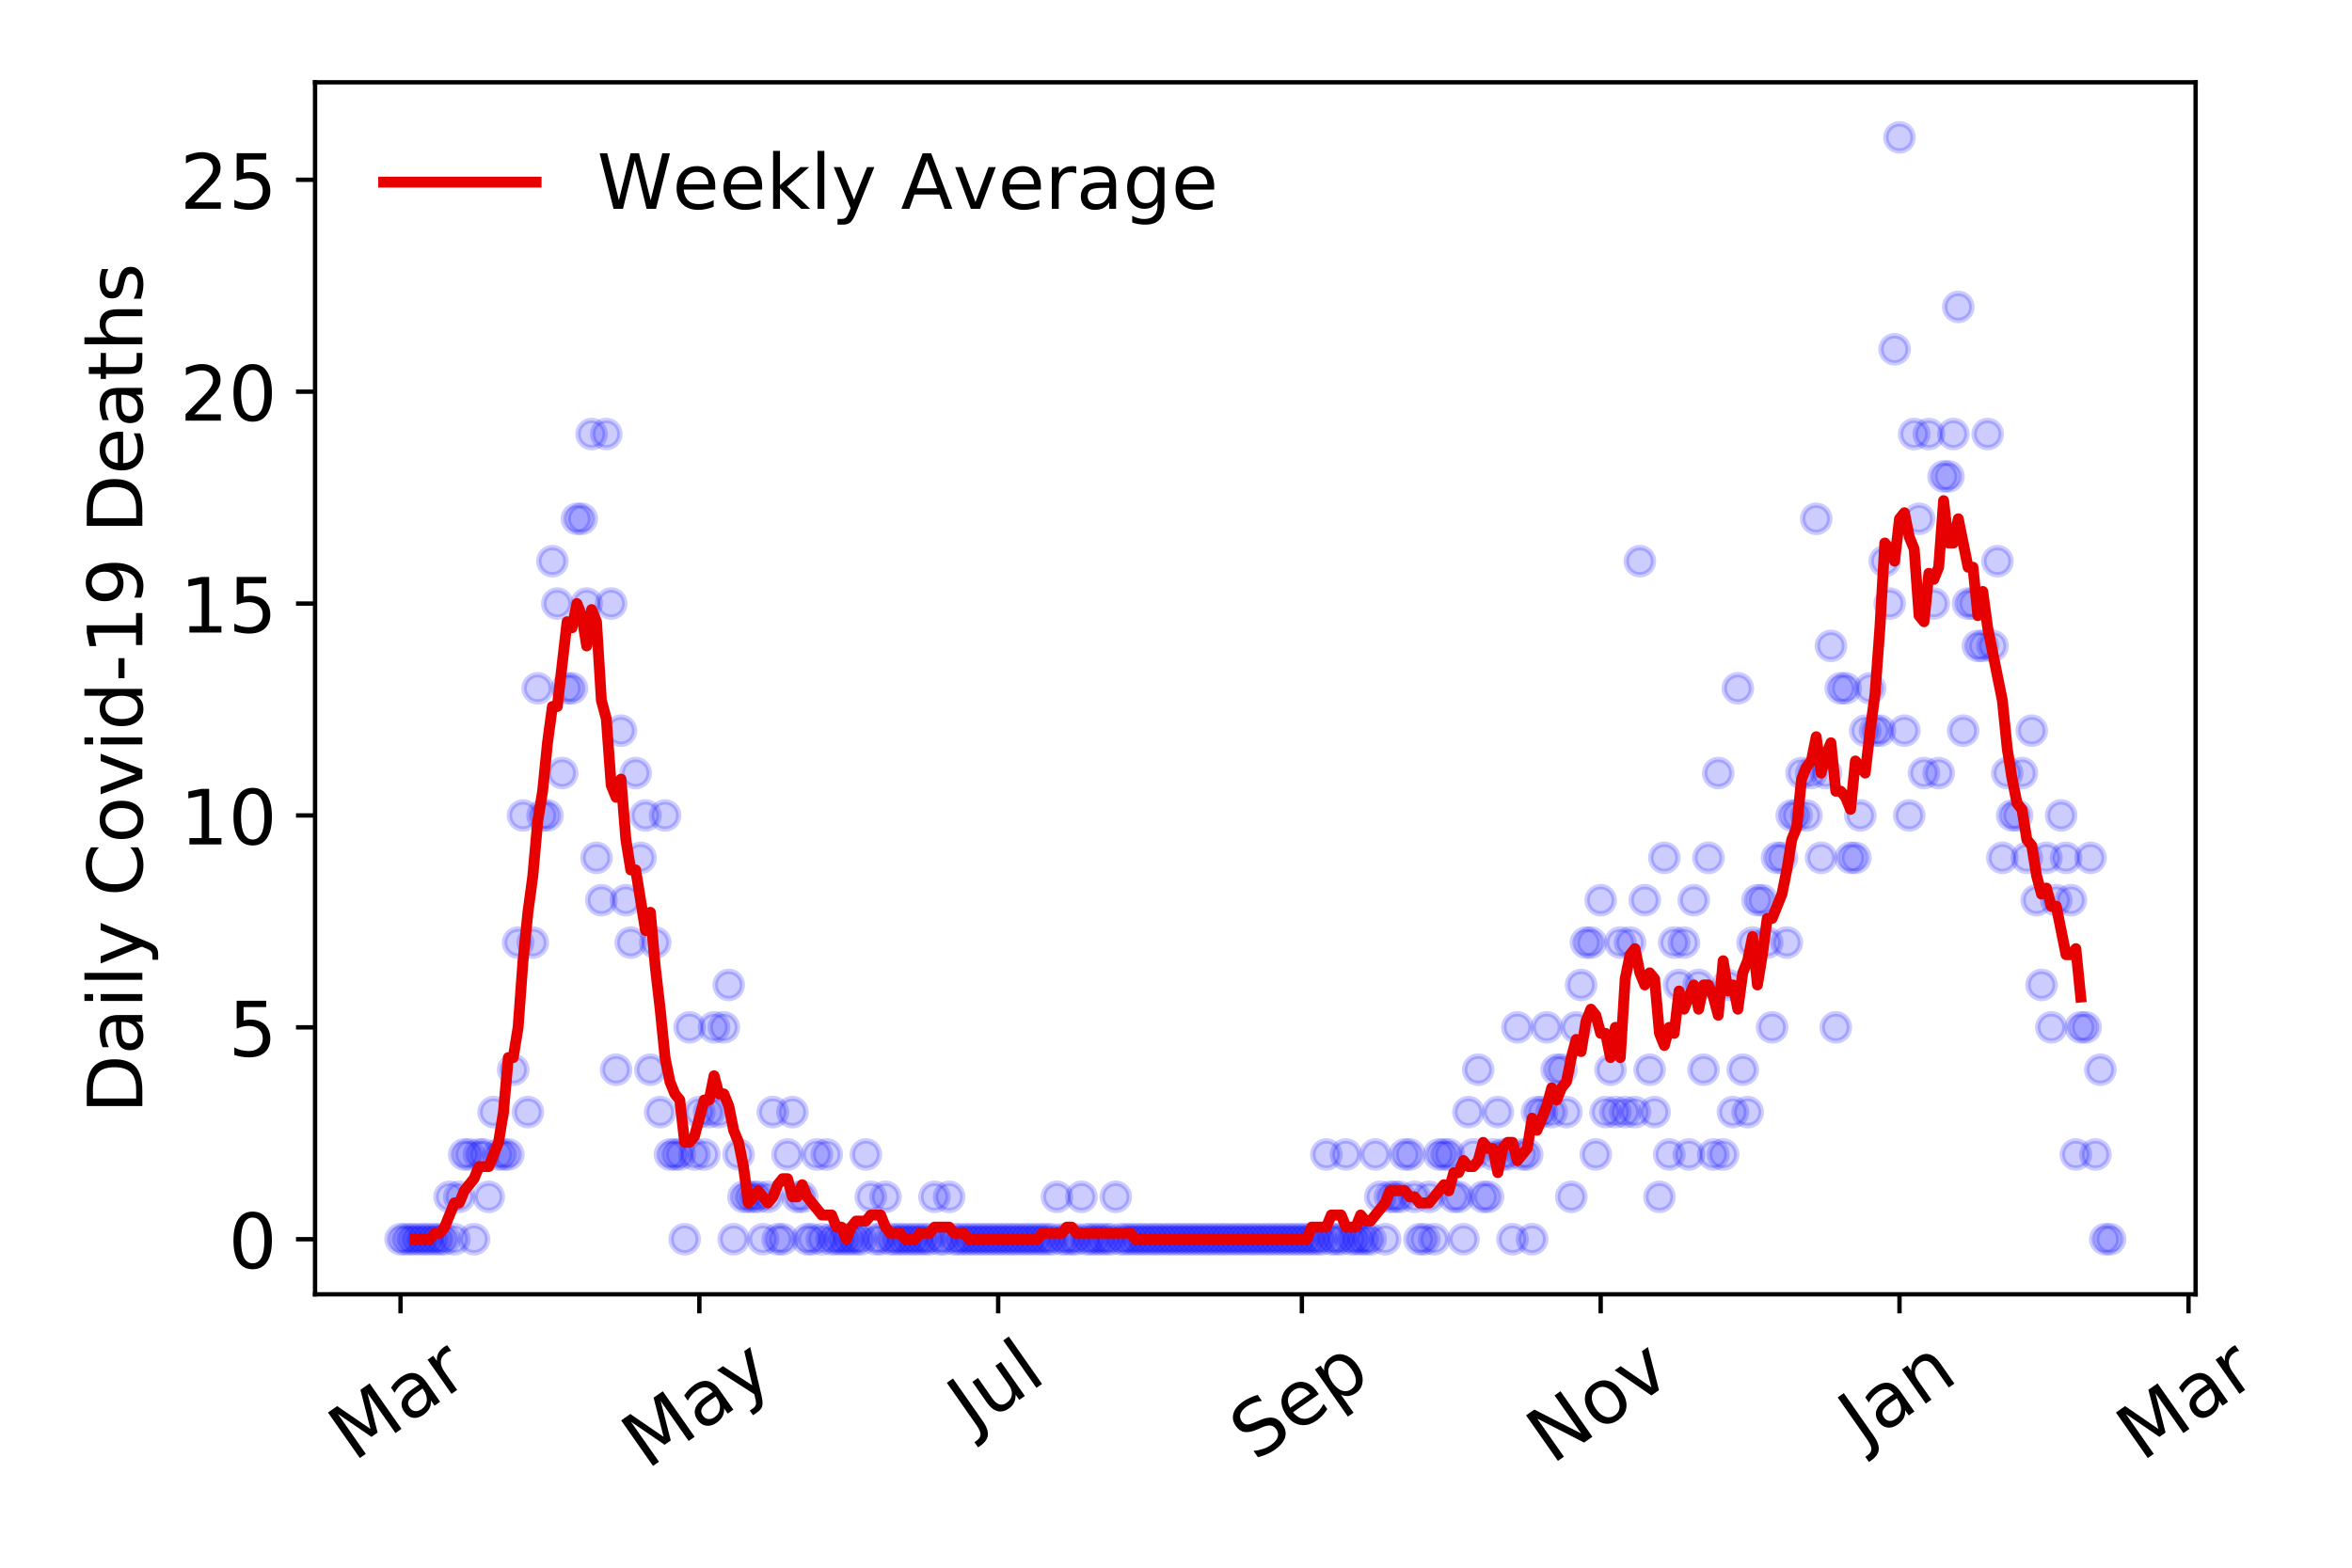 <?xml version="1.0" encoding="utf-8" standalone="no"?>
<!DOCTYPE svg PUBLIC "-//W3C//DTD SVG 1.1//EN"
  "http://www.w3.org/Graphics/SVG/1.1/DTD/svg11.dtd">
<!-- Created with matplotlib (https://matplotlib.org/) -->
<svg height="288pt" version="1.1" viewBox="0 0 432 288" width="432pt" xmlns="http://www.w3.org/2000/svg" xmlns:xlink="http://www.w3.org/1999/xlink">
 <defs>
  <style type="text/css">
*{stroke-linecap:butt;stroke-linejoin:round;}
  </style>
 </defs>
 <g id="figure_1">
  <g id="patch_1">
   <path d="M 0 288 
L 432 288 
L 432 0 
L 0 0 
z
" style="fill:#ffffff;"/>
  </g>
  <g id="axes_1">
   <g id="patch_2">
    <path d="M 57.87 237.778 
L 403.276 237.778 
L 403.276 15.12 
L 57.87 15.12 
z
" style="fill:#ffffff;"/>
   </g>
   <g id="matplotlib.axis_1">
    <g id="xtick_1">
     <g id="line2d_1">
      <defs>
       <path d="M 0 0 
L 0 3.5 
" id="mc87a31c29e" style="stroke:#000000;stroke-width:0.8;"/>
      </defs>
      <g>
       <use style="stroke:#000000;stroke-width:0.8;" x="73.57" xlink:href="#mc87a31c29e" y="237.778"/>
      </g>
     </g>
     <g id="text_1">
      <!-- Mar -->
      <defs>
       <path d="M 9.812 72.906 
L 24.516 72.906 
L 43.109 23.297 
L 61.812 72.906 
L 76.516 72.906 
L 76.516 0 
L 66.891 0 
L 66.891 64.016 
L 48.094 14.016 
L 38.188 14.016 
L 19.391 64.016 
L 19.391 0 
L 9.812 0 
z
" id="DejaVuSans-77"/>
       <path d="M 34.281 27.484 
Q 23.391 27.484 19.188 25 
Q 14.984 22.516 14.984 16.5 
Q 14.984 11.719 18.141 8.906 
Q 21.297 6.109 26.703 6.109 
Q 34.188 6.109 38.703 11.406 
Q 43.219 16.703 43.219 25.484 
L 43.219 27.484 
z
M 52.203 31.203 
L 52.203 0 
L 43.219 0 
L 43.219 8.297 
Q 40.141 3.328 35.547 0.953 
Q 30.953 -1.422 24.312 -1.422 
Q 15.922 -1.422 10.953 3.297 
Q 6 8.016 6 15.922 
Q 6 25.141 12.172 29.828 
Q 18.359 34.516 30.609 34.516 
L 43.219 34.516 
L 43.219 35.406 
Q 43.219 41.609 39.141 45 
Q 35.062 48.391 27.688 48.391 
Q 23 48.391 18.547 47.266 
Q 14.109 46.141 10.016 43.891 
L 10.016 52.203 
Q 14.938 54.109 19.578 55.047 
Q 24.219 56 28.609 56 
Q 40.484 56 46.344 49.844 
Q 52.203 43.703 52.203 31.203 
z
" id="DejaVuSans-97"/>
       <path d="M 41.109 46.297 
Q 39.594 47.172 37.812 47.578 
Q 36.031 48 33.891 48 
Q 26.266 48 22.188 43.047 
Q 18.109 38.094 18.109 28.812 
L 18.109 0 
L 9.078 0 
L 9.078 54.688 
L 18.109 54.688 
L 18.109 46.188 
Q 20.953 51.172 25.484 53.578 
Q 30.031 56 36.531 56 
Q 37.453 56 38.578 55.875 
Q 39.703 55.766 41.062 55.516 
z
" id="DejaVuSans-114"/>
      </defs>
      <g transform="translate(64.967 268.643)rotate(-35)scale(0.14 -0.14)">
       <use xlink:href="#DejaVuSans-77"/>
       <use x="86.279" xlink:href="#DejaVuSans-97"/>
       <use x="147.559" xlink:href="#DejaVuSans-114"/>
      </g>
     </g>
    </g>
    <g id="xtick_2">
     <g id="line2d_2">
      <g>
       <use style="stroke:#000000;stroke-width:0.8;" x="128.454" xlink:href="#mc87a31c29e" y="237.778"/>
      </g>
     </g>
     <g id="text_2">
      <!-- May -->
      <defs>
       <path d="M 32.172 -5.078 
Q 28.375 -14.844 24.75 -17.812 
Q 21.141 -20.797 15.094 -20.797 
L 7.906 -20.797 
L 7.906 -13.281 
L 13.188 -13.281 
Q 16.891 -13.281 18.938 -11.516 
Q 21 -9.766 23.484 -3.219 
L 25.094 0.875 
L 2.984 54.688 
L 12.5 54.688 
L 29.594 11.922 
L 46.688 54.688 
L 56.203 54.688 
z
" id="DejaVuSans-121"/>
      </defs>
      <g transform="translate(118.814 270.094)rotate(-35)scale(0.14 -0.14)">
       <use xlink:href="#DejaVuSans-77"/>
       <use x="86.279" xlink:href="#DejaVuSans-97"/>
       <use x="147.559" xlink:href="#DejaVuSans-121"/>
      </g>
     </g>
    </g>
    <g id="xtick_3">
     <g id="line2d_3">
      <g>
       <use style="stroke:#000000;stroke-width:0.8;" x="183.337" xlink:href="#mc87a31c29e" y="237.778"/>
      </g>
     </g>
     <g id="text_3">
      <!-- Jul -->
      <defs>
       <path d="M 9.812 72.906 
L 19.672 72.906 
L 19.672 5.078 
Q 19.672 -8.109 14.672 -14.062 
Q 9.672 -20.016 -1.422 -20.016 
L -5.172 -20.016 
L -5.172 -11.719 
L -2.094 -11.719 
Q 4.438 -11.719 7.125 -8.047 
Q 9.812 -4.391 9.812 5.078 
z
" id="DejaVuSans-74"/>
       <path d="M 8.5 21.578 
L 8.5 54.688 
L 17.484 54.688 
L 17.484 21.922 
Q 17.484 14.156 20.5 10.266 
Q 23.531 6.391 29.594 6.391 
Q 36.859 6.391 41.078 11.031 
Q 45.312 15.672 45.312 23.688 
L 45.312 54.688 
L 54.297 54.688 
L 54.297 0 
L 45.312 0 
L 45.312 8.406 
Q 42.047 3.422 37.719 1 
Q 33.406 -1.422 27.688 -1.422 
Q 18.266 -1.422 13.375 4.438 
Q 8.5 10.297 8.5 21.578 
z
M 31.109 56 
z
" id="DejaVuSans-117"/>
       <path d="M 9.422 75.984 
L 18.406 75.984 
L 18.406 0 
L 9.422 0 
z
" id="DejaVuSans-108"/>
      </defs>
      <g transform="translate(178.634 263.181)rotate(-35)scale(0.14 -0.14)">
       <use xlink:href="#DejaVuSans-74"/>
       <use x="29.492" xlink:href="#DejaVuSans-117"/>
       <use x="92.871" xlink:href="#DejaVuSans-108"/>
      </g>
     </g>
    </g>
    <g id="xtick_4">
     <g id="line2d_4">
      <g>
       <use style="stroke:#000000;stroke-width:0.8;" x="239.12" xlink:href="#mc87a31c29e" y="237.778"/>
      </g>
     </g>
     <g id="text_4">
      <!-- Sep -->
      <defs>
       <path d="M 53.516 70.516 
L 53.516 60.891 
Q 47.906 63.578 42.922 64.891 
Q 37.938 66.219 33.297 66.219 
Q 25.25 66.219 20.875 63.094 
Q 16.5 59.969 16.5 54.203 
Q 16.5 49.359 19.406 46.891 
Q 22.312 44.438 30.422 42.922 
L 36.375 41.703 
Q 47.406 39.594 52.656 34.297 
Q 57.906 29 57.906 20.125 
Q 57.906 9.516 50.797 4.047 
Q 43.703 -1.422 29.984 -1.422 
Q 24.812 -1.422 18.969 -0.25 
Q 13.141 0.922 6.891 3.219 
L 6.891 13.375 
Q 12.891 10.016 18.656 8.297 
Q 24.422 6.594 29.984 6.594 
Q 38.422 6.594 43.016 9.906 
Q 47.609 13.234 47.609 19.391 
Q 47.609 24.75 44.312 27.781 
Q 41.016 30.812 33.5 32.328 
L 27.484 33.5 
Q 16.453 35.688 11.516 40.375 
Q 6.594 45.062 6.594 53.422 
Q 6.594 63.094 13.406 68.656 
Q 20.219 74.219 32.172 74.219 
Q 37.312 74.219 42.625 73.281 
Q 47.953 72.359 53.516 70.516 
z
" id="DejaVuSans-83"/>
       <path d="M 56.203 29.594 
L 56.203 25.203 
L 14.891 25.203 
Q 15.484 15.922 20.484 11.062 
Q 25.484 6.203 34.422 6.203 
Q 39.594 6.203 44.453 7.469 
Q 49.312 8.734 54.109 11.281 
L 54.109 2.781 
Q 49.266 0.734 44.188 -0.344 
Q 39.109 -1.422 33.891 -1.422 
Q 20.797 -1.422 13.156 6.188 
Q 5.516 13.812 5.516 26.812 
Q 5.516 40.234 12.766 48.109 
Q 20.016 56 32.328 56 
Q 43.359 56 49.781 48.891 
Q 56.203 41.797 56.203 29.594 
z
M 47.219 32.234 
Q 47.125 39.594 43.094 43.984 
Q 39.062 48.391 32.422 48.391 
Q 24.906 48.391 20.391 44.141 
Q 15.875 39.891 15.188 32.172 
z
" id="DejaVuSans-101"/>
       <path d="M 18.109 8.203 
L 18.109 -20.797 
L 9.078 -20.797 
L 9.078 54.688 
L 18.109 54.688 
L 18.109 46.391 
Q 20.953 51.266 25.266 53.625 
Q 29.594 56 35.594 56 
Q 45.562 56 51.781 48.094 
Q 58.016 40.188 58.016 27.297 
Q 58.016 14.406 51.781 6.484 
Q 45.562 -1.422 35.594 -1.422 
Q 29.594 -1.422 25.266 0.953 
Q 20.953 3.328 18.109 8.203 
z
M 48.688 27.297 
Q 48.688 37.203 44.609 42.844 
Q 40.531 48.484 33.406 48.484 
Q 26.266 48.484 22.188 42.844 
Q 18.109 37.203 18.109 27.297 
Q 18.109 17.391 22.188 11.75 
Q 26.266 6.109 33.406 6.109 
Q 40.531 6.109 44.609 11.75 
Q 48.688 17.391 48.688 27.297 
z
" id="DejaVuSans-112"/>
      </defs>
      <g transform="translate(230.527 268.629)rotate(-35)scale(0.14 -0.14)">
       <use xlink:href="#DejaVuSans-83"/>
       <use x="63.477" xlink:href="#DejaVuSans-101"/>
       <use x="125" xlink:href="#DejaVuSans-112"/>
      </g>
     </g>
    </g>
    <g id="xtick_5">
     <g id="line2d_5">
      <g>
       <use style="stroke:#000000;stroke-width:0.8;" x="294.004" xlink:href="#mc87a31c29e" y="237.778"/>
      </g>
     </g>
     <g id="text_5">
      <!-- Nov -->
      <defs>
       <path d="M 9.812 72.906 
L 23.094 72.906 
L 55.422 11.922 
L 55.422 72.906 
L 64.984 72.906 
L 64.984 0 
L 51.703 0 
L 19.391 60.984 
L 19.391 0 
L 9.812 0 
z
" id="DejaVuSans-78"/>
       <path d="M 30.609 48.391 
Q 23.391 48.391 19.188 42.75 
Q 14.984 37.109 14.984 27.297 
Q 14.984 17.484 19.156 11.844 
Q 23.344 6.203 30.609 6.203 
Q 37.797 6.203 41.984 11.859 
Q 46.188 17.531 46.188 27.297 
Q 46.188 37.016 41.984 42.703 
Q 37.797 48.391 30.609 48.391 
z
M 30.609 56 
Q 42.328 56 49.016 48.375 
Q 55.719 40.766 55.719 27.297 
Q 55.719 13.875 49.016 6.219 
Q 42.328 -1.422 30.609 -1.422 
Q 18.844 -1.422 12.172 6.219 
Q 5.516 13.875 5.516 27.297 
Q 5.516 40.766 12.172 48.375 
Q 18.844 56 30.609 56 
z
" id="DejaVuSans-111"/>
       <path d="M 2.984 54.688 
L 12.5 54.688 
L 29.594 8.797 
L 46.688 54.688 
L 56.203 54.688 
L 35.688 0 
L 23.484 0 
z
" id="DejaVuSans-118"/>
      </defs>
      <g transform="translate(285.027 269.166)rotate(-35)scale(0.14 -0.14)">
       <use xlink:href="#DejaVuSans-78"/>
       <use x="74.805" xlink:href="#DejaVuSans-111"/>
       <use x="135.986" xlink:href="#DejaVuSans-118"/>
      </g>
     </g>
    </g>
    <g id="xtick_6">
     <g id="line2d_6">
      <g>
       <use style="stroke:#000000;stroke-width:0.8;" x="348.887" xlink:href="#mc87a31c29e" y="237.778"/>
      </g>
     </g>
     <g id="text_6">
      <!-- Jan -->
      <defs>
       <path d="M 54.891 33.016 
L 54.891 0 
L 45.906 0 
L 45.906 32.719 
Q 45.906 40.484 42.875 44.328 
Q 39.844 48.188 33.797 48.188 
Q 26.516 48.188 22.312 43.547 
Q 18.109 38.922 18.109 30.906 
L 18.109 0 
L 9.078 0 
L 9.078 54.688 
L 18.109 54.688 
L 18.109 46.188 
Q 21.344 51.125 25.703 53.562 
Q 30.078 56 35.797 56 
Q 45.219 56 50.047 50.172 
Q 54.891 44.344 54.891 33.016 
z
" id="DejaVuSans-110"/>
      </defs>
      <g transform="translate(342.264 265.871)rotate(-35)scale(0.14 -0.14)">
       <use xlink:href="#DejaVuSans-74"/>
       <use x="29.492" xlink:href="#DejaVuSans-97"/>
       <use x="90.771" xlink:href="#DejaVuSans-110"/>
      </g>
     </g>
    </g>
    <g id="xtick_7">
     <g id="line2d_7">
      <g>
       <use style="stroke:#000000;stroke-width:0.8;" x="401.971" xlink:href="#mc87a31c29e" y="237.778"/>
      </g>
     </g>
     <g id="text_7">
      <!-- Mar -->
      <g transform="translate(393.368 268.643)rotate(-35)scale(0.14 -0.14)">
       <use xlink:href="#DejaVuSans-77"/>
       <use x="86.279" xlink:href="#DejaVuSans-97"/>
       <use x="147.559" xlink:href="#DejaVuSans-114"/>
      </g>
     </g>
    </g>
   </g>
   <g id="matplotlib.axis_2">
    <g id="ytick_1">
     <g id="line2d_8">
      <defs>
       <path d="M 0 0 
L -3.5 0 
" id="m8145d2b460" style="stroke:#000000;stroke-width:0.8;"/>
      </defs>
      <g>
       <use style="stroke:#000000;stroke-width:0.8;" x="57.87" xlink:href="#m8145d2b460" y="227.657"/>
      </g>
     </g>
     <g id="text_8">
      <!-- 0 -->
      <defs>
       <path d="M 31.781 66.406 
Q 24.172 66.406 20.328 58.906 
Q 16.5 51.422 16.5 36.375 
Q 16.5 21.391 20.328 13.891 
Q 24.172 6.391 31.781 6.391 
Q 39.453 6.391 43.281 13.891 
Q 47.125 21.391 47.125 36.375 
Q 47.125 51.422 43.281 58.906 
Q 39.453 66.406 31.781 66.406 
z
M 31.781 74.219 
Q 44.047 74.219 50.516 64.516 
Q 56.984 54.828 56.984 36.375 
Q 56.984 17.969 50.516 8.266 
Q 44.047 -1.422 31.781 -1.422 
Q 19.531 -1.422 13.062 8.266 
Q 6.594 17.969 6.594 36.375 
Q 6.594 54.828 13.062 64.516 
Q 19.531 74.219 31.781 74.219 
z
" id="DejaVuSans-48"/>
      </defs>
      <g transform="translate(41.962 232.976)scale(0.14 -0.14)">
       <use xlink:href="#DejaVuSans-48"/>
      </g>
     </g>
    </g>
    <g id="ytick_2">
     <g id="line2d_9">
      <g>
       <use style="stroke:#000000;stroke-width:0.8;" x="57.87" xlink:href="#m8145d2b460" y="188.731"/>
      </g>
     </g>
     <g id="text_9">
      <!-- 5 -->
      <defs>
       <path d="M 10.797 72.906 
L 49.516 72.906 
L 49.516 64.594 
L 19.828 64.594 
L 19.828 46.734 
Q 21.969 47.469 24.109 47.828 
Q 26.266 48.188 28.422 48.188 
Q 40.625 48.188 47.75 41.5 
Q 54.891 34.812 54.891 23.391 
Q 54.891 11.625 47.562 5.094 
Q 40.234 -1.422 26.906 -1.422 
Q 22.312 -1.422 17.547 -0.641 
Q 12.797 0.141 7.719 1.703 
L 7.719 11.625 
Q 12.109 9.234 16.797 8.062 
Q 21.484 6.891 26.703 6.891 
Q 35.156 6.891 40.078 11.328 
Q 45.016 15.766 45.016 23.391 
Q 45.016 31 40.078 35.438 
Q 35.156 39.891 26.703 39.891 
Q 22.75 39.891 18.812 39.016 
Q 14.891 38.141 10.797 36.281 
z
" id="DejaVuSans-53"/>
      </defs>
      <g transform="translate(41.962 194.05)scale(0.14 -0.14)">
       <use xlink:href="#DejaVuSans-53"/>
      </g>
     </g>
    </g>
    <g id="ytick_3">
     <g id="line2d_10">
      <g>
       <use style="stroke:#000000;stroke-width:0.8;" x="57.87" xlink:href="#m8145d2b460" y="149.805"/>
      </g>
     </g>
     <g id="text_10">
      <!-- 10 -->
      <defs>
       <path d="M 12.406 8.297 
L 28.516 8.297 
L 28.516 63.922 
L 10.984 60.406 
L 10.984 69.391 
L 28.422 72.906 
L 38.281 72.906 
L 38.281 8.297 
L 54.391 8.297 
L 54.391 0 
L 12.406 0 
z
" id="DejaVuSans-49"/>
      </defs>
      <g transform="translate(33.055 155.124)scale(0.14 -0.14)">
       <use xlink:href="#DejaVuSans-49"/>
       <use x="63.623" xlink:href="#DejaVuSans-48"/>
      </g>
     </g>
    </g>
    <g id="ytick_4">
     <g id="line2d_11">
      <g>
       <use style="stroke:#000000;stroke-width:0.8;" x="57.87" xlink:href="#m8145d2b460" y="110.879"/>
      </g>
     </g>
     <g id="text_11">
      <!-- 15 -->
      <g transform="translate(33.055 116.197)scale(0.14 -0.14)">
       <use xlink:href="#DejaVuSans-49"/>
       <use x="63.623" xlink:href="#DejaVuSans-53"/>
      </g>
     </g>
    </g>
    <g id="ytick_5">
     <g id="line2d_12">
      <g>
       <use style="stroke:#000000;stroke-width:0.8;" x="57.87" xlink:href="#m8145d2b460" y="71.952"/>
      </g>
     </g>
     <g id="text_12">
      <!-- 20 -->
      <defs>
       <path d="M 19.188 8.297 
L 53.609 8.297 
L 53.609 0 
L 7.328 0 
L 7.328 8.297 
Q 12.938 14.109 22.625 23.891 
Q 32.328 33.688 34.812 36.531 
Q 39.547 41.844 41.422 45.531 
Q 43.312 49.219 43.312 52.781 
Q 43.312 58.594 39.234 62.25 
Q 35.156 65.922 28.609 65.922 
Q 23.969 65.922 18.812 64.312 
Q 13.672 62.703 7.812 59.422 
L 7.812 69.391 
Q 13.766 71.781 18.938 73 
Q 24.125 74.219 28.422 74.219 
Q 39.75 74.219 46.484 68.547 
Q 53.219 62.891 53.219 53.422 
Q 53.219 48.922 51.531 44.891 
Q 49.859 40.875 45.406 35.406 
Q 44.188 33.984 37.641 27.219 
Q 31.109 20.453 19.188 8.297 
z
" id="DejaVuSans-50"/>
      </defs>
      <g transform="translate(33.055 77.271)scale(0.14 -0.14)">
       <use xlink:href="#DejaVuSans-50"/>
       <use x="63.623" xlink:href="#DejaVuSans-48"/>
      </g>
     </g>
    </g>
    <g id="ytick_6">
     <g id="line2d_13">
      <g>
       <use style="stroke:#000000;stroke-width:0.8;" x="57.87" xlink:href="#m8145d2b460" y="33.026"/>
      </g>
     </g>
     <g id="text_13">
      <!-- 25 -->
      <g transform="translate(33.055 38.345)scale(0.14 -0.14)">
       <use xlink:href="#DejaVuSans-50"/>
       <use x="63.623" xlink:href="#DejaVuSans-53"/>
      </g>
     </g>
    </g>
    <g id="text_14">
     <!-- Daily Covid-19 Deaths -->
     <defs>
      <path d="M 19.672 64.797 
L 19.672 8.109 
L 31.594 8.109 
Q 46.688 8.109 53.688 14.938 
Q 60.688 21.781 60.688 36.531 
Q 60.688 51.172 53.688 57.984 
Q 46.688 64.797 31.594 64.797 
z
M 9.812 72.906 
L 30.078 72.906 
Q 51.266 72.906 61.172 64.094 
Q 71.094 55.281 71.094 36.531 
Q 71.094 17.672 61.125 8.828 
Q 51.172 0 30.078 0 
L 9.812 0 
z
" id="DejaVuSans-68"/>
      <path d="M 9.422 54.688 
L 18.406 54.688 
L 18.406 0 
L 9.422 0 
z
M 9.422 75.984 
L 18.406 75.984 
L 18.406 64.594 
L 9.422 64.594 
z
" id="DejaVuSans-105"/>
      <path id="DejaVuSans-32"/>
      <path d="M 64.406 67.281 
L 64.406 56.891 
Q 59.422 61.531 53.781 63.812 
Q 48.141 66.109 41.797 66.109 
Q 29.297 66.109 22.656 58.469 
Q 16.016 50.828 16.016 36.375 
Q 16.016 21.969 22.656 14.328 
Q 29.297 6.688 41.797 6.688 
Q 48.141 6.688 53.781 8.984 
Q 59.422 11.281 64.406 15.922 
L 64.406 5.609 
Q 59.234 2.094 53.438 0.328 
Q 47.656 -1.422 41.219 -1.422 
Q 24.656 -1.422 15.125 8.703 
Q 5.609 18.844 5.609 36.375 
Q 5.609 53.953 15.125 64.078 
Q 24.656 74.219 41.219 74.219 
Q 47.75 74.219 53.531 72.484 
Q 59.328 70.75 64.406 67.281 
z
" id="DejaVuSans-67"/>
      <path d="M 45.406 46.391 
L 45.406 75.984 
L 54.391 75.984 
L 54.391 0 
L 45.406 0 
L 45.406 8.203 
Q 42.578 3.328 38.25 0.953 
Q 33.938 -1.422 27.875 -1.422 
Q 17.969 -1.422 11.734 6.484 
Q 5.516 14.406 5.516 27.297 
Q 5.516 40.188 11.734 48.094 
Q 17.969 56 27.875 56 
Q 33.938 56 38.25 53.625 
Q 42.578 51.266 45.406 46.391 
z
M 14.797 27.297 
Q 14.797 17.391 18.875 11.75 
Q 22.953 6.109 30.078 6.109 
Q 37.203 6.109 41.297 11.75 
Q 45.406 17.391 45.406 27.297 
Q 45.406 37.203 41.297 42.844 
Q 37.203 48.484 30.078 48.484 
Q 22.953 48.484 18.875 42.844 
Q 14.797 37.203 14.797 27.297 
z
" id="DejaVuSans-100"/>
      <path d="M 4.891 31.391 
L 31.203 31.391 
L 31.203 23.391 
L 4.891 23.391 
z
" id="DejaVuSans-45"/>
      <path d="M 10.984 1.516 
L 10.984 10.5 
Q 14.703 8.734 18.5 7.812 
Q 22.312 6.891 25.984 6.891 
Q 35.75 6.891 40.891 13.453 
Q 46.047 20.016 46.781 33.406 
Q 43.953 29.203 39.594 26.953 
Q 35.25 24.703 29.984 24.703 
Q 19.047 24.703 12.672 31.312 
Q 6.297 37.938 6.297 49.422 
Q 6.297 60.641 12.938 67.422 
Q 19.578 74.219 30.609 74.219 
Q 43.266 74.219 49.922 64.516 
Q 56.594 54.828 56.594 36.375 
Q 56.594 19.141 48.406 8.859 
Q 40.234 -1.422 26.422 -1.422 
Q 22.703 -1.422 18.891 -0.688 
Q 15.094 0.047 10.984 1.516 
z
M 30.609 32.422 
Q 37.25 32.422 41.125 36.953 
Q 45.016 41.5 45.016 49.422 
Q 45.016 57.281 41.125 61.844 
Q 37.25 66.406 30.609 66.406 
Q 23.969 66.406 20.094 61.844 
Q 16.219 57.281 16.219 49.422 
Q 16.219 41.5 20.094 36.953 
Q 23.969 32.422 30.609 32.422 
z
" id="DejaVuSans-57"/>
      <path d="M 18.312 70.219 
L 18.312 54.688 
L 36.812 54.688 
L 36.812 47.703 
L 18.312 47.703 
L 18.312 18.016 
Q 18.312 11.328 20.141 9.422 
Q 21.969 7.516 27.594 7.516 
L 36.812 7.516 
L 36.812 0 
L 27.594 0 
Q 17.188 0 13.234 3.875 
Q 9.281 7.766 9.281 18.016 
L 9.281 47.703 
L 2.688 47.703 
L 2.688 54.688 
L 9.281 54.688 
L 9.281 70.219 
z
" id="DejaVuSans-116"/>
      <path d="M 54.891 33.016 
L 54.891 0 
L 45.906 0 
L 45.906 32.719 
Q 45.906 40.484 42.875 44.328 
Q 39.844 48.188 33.797 48.188 
Q 26.516 48.188 22.312 43.547 
Q 18.109 38.922 18.109 30.906 
L 18.109 0 
L 9.078 0 
L 9.078 75.984 
L 18.109 75.984 
L 18.109 46.188 
Q 21.344 51.125 25.703 53.562 
Q 30.078 56 35.797 56 
Q 45.219 56 50.047 50.172 
Q 54.891 44.344 54.891 33.016 
z
" id="DejaVuSans-104"/>
      <path d="M 44.281 53.078 
L 44.281 44.578 
Q 40.484 46.531 36.375 47.5 
Q 32.281 48.484 27.875 48.484 
Q 21.188 48.484 17.844 46.438 
Q 14.5 44.391 14.5 40.281 
Q 14.5 37.156 16.891 35.375 
Q 19.281 33.594 26.516 31.984 
L 29.594 31.297 
Q 39.156 29.25 43.188 25.516 
Q 47.219 21.781 47.219 15.094 
Q 47.219 7.469 41.188 3.016 
Q 35.156 -1.422 24.609 -1.422 
Q 20.219 -1.422 15.453 -0.562 
Q 10.688 0.297 5.422 2 
L 5.422 11.281 
Q 10.406 8.688 15.234 7.391 
Q 20.062 6.109 24.812 6.109 
Q 31.156 6.109 34.562 8.281 
Q 37.984 10.453 37.984 14.406 
Q 37.984 18.062 35.516 20.016 
Q 33.062 21.969 24.703 23.781 
L 21.578 24.516 
Q 13.234 26.266 9.516 29.906 
Q 5.812 33.547 5.812 39.891 
Q 5.812 47.609 11.281 51.797 
Q 16.75 56 26.812 56 
Q 31.781 56 36.172 55.266 
Q 40.578 54.547 44.281 53.078 
z
" id="DejaVuSans-115"/>
     </defs>
     <g transform="translate(26.143 204.56)rotate(-90)scale(0.14 -0.14)">
      <use xlink:href="#DejaVuSans-68"/>
      <use x="77.002" xlink:href="#DejaVuSans-97"/>
      <use x="138.281" xlink:href="#DejaVuSans-105"/>
      <use x="166.064" xlink:href="#DejaVuSans-108"/>
      <use x="193.848" xlink:href="#DejaVuSans-121"/>
      <use x="253.027" xlink:href="#DejaVuSans-32"/>
      <use x="284.814" xlink:href="#DejaVuSans-67"/>
      <use x="354.639" xlink:href="#DejaVuSans-111"/>
      <use x="415.82" xlink:href="#DejaVuSans-118"/>
      <use x="475" xlink:href="#DejaVuSans-105"/>
      <use x="502.783" xlink:href="#DejaVuSans-100"/>
      <use x="566.26" xlink:href="#DejaVuSans-45"/>
      <use x="602.344" xlink:href="#DejaVuSans-49"/>
      <use x="665.967" xlink:href="#DejaVuSans-57"/>
      <use x="729.59" xlink:href="#DejaVuSans-32"/>
      <use x="761.377" xlink:href="#DejaVuSans-68"/>
      <use x="838.379" xlink:href="#DejaVuSans-101"/>
      <use x="899.902" xlink:href="#DejaVuSans-97"/>
      <use x="961.182" xlink:href="#DejaVuSans-116"/>
      <use x="1000.391" xlink:href="#DejaVuSans-104"/>
      <use x="1063.77" xlink:href="#DejaVuSans-115"/>
     </g>
    </g>
   </g>
   <g id="line2d_14">
    <defs>
     <path d="M 0 2.5 
C 0.663 2.5 1.299 2.237 1.768 1.768 
C 2.237 1.299 2.5 0.663 2.5 0 
C 2.5 -0.663 2.237 -1.299 1.768 -1.768 
C 1.299 -2.237 0.663 -2.5 0 -2.5 
C -0.663 -2.5 -1.299 -2.237 -1.768 -1.768 
C -2.237 -1.299 -2.5 -0.663 -2.5 0 
C -2.5 0.663 -2.237 1.299 -1.768 1.768 
C -1.299 2.237 -0.663 2.5 0 2.5 
z
" id="m338ef3a9eb" style="stroke:#0000ff;stroke-opacity:0.2;"/>
    </defs>
    <g clip-path="url(#p6482aa8f98)">
     <use style="fill:#0000ff;fill-opacity:0.2;stroke:#0000ff;stroke-opacity:0.2;" x="73.57" xlink:href="#m338ef3a9eb" y="227.657"/>
     <use style="fill:#0000ff;fill-opacity:0.2;stroke:#0000ff;stroke-opacity:0.2;" x="74.47" xlink:href="#m338ef3a9eb" y="227.657"/>
     <use style="fill:#0000ff;fill-opacity:0.2;stroke:#0000ff;stroke-opacity:0.2;" x="75.37" xlink:href="#m338ef3a9eb" y="227.657"/>
     <use style="fill:#0000ff;fill-opacity:0.2;stroke:#0000ff;stroke-opacity:0.2;" x="76.269" xlink:href="#m338ef3a9eb" y="227.657"/>
     <use style="fill:#0000ff;fill-opacity:0.2;stroke:#0000ff;stroke-opacity:0.2;" x="77.169" xlink:href="#m338ef3a9eb" y="227.657"/>
     <use style="fill:#0000ff;fill-opacity:0.2;stroke:#0000ff;stroke-opacity:0.2;" x="78.069" xlink:href="#m338ef3a9eb" y="227.657"/>
     <use style="fill:#0000ff;fill-opacity:0.2;stroke:#0000ff;stroke-opacity:0.2;" x="78.969" xlink:href="#m338ef3a9eb" y="227.657"/>
     <use style="fill:#0000ff;fill-opacity:0.2;stroke:#0000ff;stroke-opacity:0.2;" x="79.868" xlink:href="#m338ef3a9eb" y="227.657"/>
     <use style="fill:#0000ff;fill-opacity:0.2;stroke:#0000ff;stroke-opacity:0.2;" x="80.768" xlink:href="#m338ef3a9eb" y="227.657"/>
     <use style="fill:#0000ff;fill-opacity:0.2;stroke:#0000ff;stroke-opacity:0.2;" x="81.668" xlink:href="#m338ef3a9eb" y="227.657"/>
     <use style="fill:#0000ff;fill-opacity:0.2;stroke:#0000ff;stroke-opacity:0.2;" x="82.568" xlink:href="#m338ef3a9eb" y="219.872"/>
     <use style="fill:#0000ff;fill-opacity:0.2;stroke:#0000ff;stroke-opacity:0.2;" x="83.467" xlink:href="#m338ef3a9eb" y="227.657"/>
     <use style="fill:#0000ff;fill-opacity:0.2;stroke:#0000ff;stroke-opacity:0.2;" x="84.367" xlink:href="#m338ef3a9eb" y="219.872"/>
     <use style="fill:#0000ff;fill-opacity:0.2;stroke:#0000ff;stroke-opacity:0.2;" x="85.267" xlink:href="#m338ef3a9eb" y="212.087"/>
     <use style="fill:#0000ff;fill-opacity:0.2;stroke:#0000ff;stroke-opacity:0.2;" x="86.166" xlink:href="#m338ef3a9eb" y="212.087"/>
     <use style="fill:#0000ff;fill-opacity:0.2;stroke:#0000ff;stroke-opacity:0.2;" x="87.066" xlink:href="#m338ef3a9eb" y="227.657"/>
     <use style="fill:#0000ff;fill-opacity:0.2;stroke:#0000ff;stroke-opacity:0.2;" x="87.966" xlink:href="#m338ef3a9eb" y="212.087"/>
     <use style="fill:#0000ff;fill-opacity:0.2;stroke:#0000ff;stroke-opacity:0.2;" x="88.866" xlink:href="#m338ef3a9eb" y="212.087"/>
     <use style="fill:#0000ff;fill-opacity:0.2;stroke:#0000ff;stroke-opacity:0.2;" x="89.765" xlink:href="#m338ef3a9eb" y="219.872"/>
     <use style="fill:#0000ff;fill-opacity:0.2;stroke:#0000ff;stroke-opacity:0.2;" x="90.665" xlink:href="#m338ef3a9eb" y="204.302"/>
     <use style="fill:#0000ff;fill-opacity:0.2;stroke:#0000ff;stroke-opacity:0.2;" x="91.565" xlink:href="#m338ef3a9eb" y="212.087"/>
     <use style="fill:#0000ff;fill-opacity:0.2;stroke:#0000ff;stroke-opacity:0.2;" x="92.465" xlink:href="#m338ef3a9eb" y="212.087"/>
     <use style="fill:#0000ff;fill-opacity:0.2;stroke:#0000ff;stroke-opacity:0.2;" x="93.364" xlink:href="#m338ef3a9eb" y="212.087"/>
     <use style="fill:#0000ff;fill-opacity:0.2;stroke:#0000ff;stroke-opacity:0.2;" x="94.264" xlink:href="#m338ef3a9eb" y="196.516"/>
     <use style="fill:#0000ff;fill-opacity:0.2;stroke:#0000ff;stroke-opacity:0.2;" x="95.164" xlink:href="#m338ef3a9eb" y="173.161"/>
     <use style="fill:#0000ff;fill-opacity:0.2;stroke:#0000ff;stroke-opacity:0.2;" x="96.063" xlink:href="#m338ef3a9eb" y="149.805"/>
     <use style="fill:#0000ff;fill-opacity:0.2;stroke:#0000ff;stroke-opacity:0.2;" x="96.963" xlink:href="#m338ef3a9eb" y="204.302"/>
     <use style="fill:#0000ff;fill-opacity:0.2;stroke:#0000ff;stroke-opacity:0.2;" x="97.863" xlink:href="#m338ef3a9eb" y="173.161"/>
     <use style="fill:#0000ff;fill-opacity:0.2;stroke:#0000ff;stroke-opacity:0.2;" x="98.763" xlink:href="#m338ef3a9eb" y="126.449"/>
     <use style="fill:#0000ff;fill-opacity:0.2;stroke:#0000ff;stroke-opacity:0.2;" x="99.662" xlink:href="#m338ef3a9eb" y="149.805"/>
     <use style="fill:#0000ff;fill-opacity:0.2;stroke:#0000ff;stroke-opacity:0.2;" x="100.562" xlink:href="#m338ef3a9eb" y="149.805"/>
     <use style="fill:#0000ff;fill-opacity:0.2;stroke:#0000ff;stroke-opacity:0.2;" x="101.462" xlink:href="#m338ef3a9eb" y="103.093"/>
     <use style="fill:#0000ff;fill-opacity:0.2;stroke:#0000ff;stroke-opacity:0.2;" x="102.362" xlink:href="#m338ef3a9eb" y="110.879"/>
     <use style="fill:#0000ff;fill-opacity:0.2;stroke:#0000ff;stroke-opacity:0.2;" x="103.261" xlink:href="#m338ef3a9eb" y="142.02"/>
     <use style="fill:#0000ff;fill-opacity:0.2;stroke:#0000ff;stroke-opacity:0.2;" x="104.161" xlink:href="#m338ef3a9eb" y="126.449"/>
     <use style="fill:#0000ff;fill-opacity:0.2;stroke:#0000ff;stroke-opacity:0.2;" x="105.061" xlink:href="#m338ef3a9eb" y="126.449"/>
     <use style="fill:#0000ff;fill-opacity:0.2;stroke:#0000ff;stroke-opacity:0.2;" x="105.96" xlink:href="#m338ef3a9eb" y="95.308"/>
     <use style="fill:#0000ff;fill-opacity:0.2;stroke:#0000ff;stroke-opacity:0.2;" x="106.86" xlink:href="#m338ef3a9eb" y="95.308"/>
     <use style="fill:#0000ff;fill-opacity:0.2;stroke:#0000ff;stroke-opacity:0.2;" x="107.76" xlink:href="#m338ef3a9eb" y="110.879"/>
     <use style="fill:#0000ff;fill-opacity:0.2;stroke:#0000ff;stroke-opacity:0.2;" x="108.66" xlink:href="#m338ef3a9eb" y="79.738"/>
     <use style="fill:#0000ff;fill-opacity:0.2;stroke:#0000ff;stroke-opacity:0.2;" x="109.559" xlink:href="#m338ef3a9eb" y="157.59"/>
     <use style="fill:#0000ff;fill-opacity:0.2;stroke:#0000ff;stroke-opacity:0.2;" x="110.459" xlink:href="#m338ef3a9eb" y="165.375"/>
     <use style="fill:#0000ff;fill-opacity:0.2;stroke:#0000ff;stroke-opacity:0.2;" x="111.359" xlink:href="#m338ef3a9eb" y="79.738"/>
     <use style="fill:#0000ff;fill-opacity:0.2;stroke:#0000ff;stroke-opacity:0.2;" x="112.259" xlink:href="#m338ef3a9eb" y="110.879"/>
     <use style="fill:#0000ff;fill-opacity:0.2;stroke:#0000ff;stroke-opacity:0.2;" x="113.158" xlink:href="#m338ef3a9eb" y="196.516"/>
     <use style="fill:#0000ff;fill-opacity:0.2;stroke:#0000ff;stroke-opacity:0.2;" x="114.058" xlink:href="#m338ef3a9eb" y="134.234"/>
     <use style="fill:#0000ff;fill-opacity:0.2;stroke:#0000ff;stroke-opacity:0.2;" x="114.958" xlink:href="#m338ef3a9eb" y="165.375"/>
     <use style="fill:#0000ff;fill-opacity:0.2;stroke:#0000ff;stroke-opacity:0.2;" x="115.857" xlink:href="#m338ef3a9eb" y="173.161"/>
     <use style="fill:#0000ff;fill-opacity:0.2;stroke:#0000ff;stroke-opacity:0.2;" x="116.757" xlink:href="#m338ef3a9eb" y="142.02"/>
     <use style="fill:#0000ff;fill-opacity:0.2;stroke:#0000ff;stroke-opacity:0.2;" x="117.657" xlink:href="#m338ef3a9eb" y="157.59"/>
     <use style="fill:#0000ff;fill-opacity:0.2;stroke:#0000ff;stroke-opacity:0.2;" x="118.557" xlink:href="#m338ef3a9eb" y="149.805"/>
     <use style="fill:#0000ff;fill-opacity:0.2;stroke:#0000ff;stroke-opacity:0.2;" x="119.456" xlink:href="#m338ef3a9eb" y="196.516"/>
     <use style="fill:#0000ff;fill-opacity:0.2;stroke:#0000ff;stroke-opacity:0.2;" x="120.356" xlink:href="#m338ef3a9eb" y="173.161"/>
     <use style="fill:#0000ff;fill-opacity:0.2;stroke:#0000ff;stroke-opacity:0.2;" x="121.256" xlink:href="#m338ef3a9eb" y="204.302"/>
     <use style="fill:#0000ff;fill-opacity:0.2;stroke:#0000ff;stroke-opacity:0.2;" x="122.156" xlink:href="#m338ef3a9eb" y="149.805"/>
     <use style="fill:#0000ff;fill-opacity:0.2;stroke:#0000ff;stroke-opacity:0.2;" x="123.055" xlink:href="#m338ef3a9eb" y="212.087"/>
     <use style="fill:#0000ff;fill-opacity:0.2;stroke:#0000ff;stroke-opacity:0.2;" x="123.955" xlink:href="#m338ef3a9eb" y="212.087"/>
     <use style="fill:#0000ff;fill-opacity:0.2;stroke:#0000ff;stroke-opacity:0.2;" x="124.855" xlink:href="#m338ef3a9eb" y="212.087"/>
     <use style="fill:#0000ff;fill-opacity:0.2;stroke:#0000ff;stroke-opacity:0.2;" x="125.755" xlink:href="#m338ef3a9eb" y="227.657"/>
     <use style="fill:#0000ff;fill-opacity:0.2;stroke:#0000ff;stroke-opacity:0.2;" x="126.654" xlink:href="#m338ef3a9eb" y="188.731"/>
     <use style="fill:#0000ff;fill-opacity:0.2;stroke:#0000ff;stroke-opacity:0.2;" x="127.554" xlink:href="#m338ef3a9eb" y="212.087"/>
     <use style="fill:#0000ff;fill-opacity:0.2;stroke:#0000ff;stroke-opacity:0.2;" x="128.454" xlink:href="#m338ef3a9eb" y="204.302"/>
     <use style="fill:#0000ff;fill-opacity:0.2;stroke:#0000ff;stroke-opacity:0.2;" x="129.353" xlink:href="#m338ef3a9eb" y="212.087"/>
     <use style="fill:#0000ff;fill-opacity:0.2;stroke:#0000ff;stroke-opacity:0.2;" x="130.253" xlink:href="#m338ef3a9eb" y="204.302"/>
     <use style="fill:#0000ff;fill-opacity:0.2;stroke:#0000ff;stroke-opacity:0.2;" x="131.153" xlink:href="#m338ef3a9eb" y="188.731"/>
     <use style="fill:#0000ff;fill-opacity:0.2;stroke:#0000ff;stroke-opacity:0.2;" x="132.053" xlink:href="#m338ef3a9eb" y="204.302"/>
     <use style="fill:#0000ff;fill-opacity:0.2;stroke:#0000ff;stroke-opacity:0.2;" x="132.952" xlink:href="#m338ef3a9eb" y="188.731"/>
     <use style="fill:#0000ff;fill-opacity:0.2;stroke:#0000ff;stroke-opacity:0.2;" x="133.852" xlink:href="#m338ef3a9eb" y="180.946"/>
     <use style="fill:#0000ff;fill-opacity:0.2;stroke:#0000ff;stroke-opacity:0.2;" x="134.752" xlink:href="#m338ef3a9eb" y="227.657"/>
     <use style="fill:#0000ff;fill-opacity:0.2;stroke:#0000ff;stroke-opacity:0.2;" x="135.652" xlink:href="#m338ef3a9eb" y="212.087"/>
     <use style="fill:#0000ff;fill-opacity:0.2;stroke:#0000ff;stroke-opacity:0.2;" x="136.551" xlink:href="#m338ef3a9eb" y="219.872"/>
     <use style="fill:#0000ff;fill-opacity:0.2;stroke:#0000ff;stroke-opacity:0.2;" x="137.451" xlink:href="#m338ef3a9eb" y="219.872"/>
     <use style="fill:#0000ff;fill-opacity:0.2;stroke:#0000ff;stroke-opacity:0.2;" x="138.351" xlink:href="#m338ef3a9eb" y="219.872"/>
     <use style="fill:#0000ff;fill-opacity:0.2;stroke:#0000ff;stroke-opacity:0.2;" x="139.25" xlink:href="#m338ef3a9eb" y="219.872"/>
     <use style="fill:#0000ff;fill-opacity:0.2;stroke:#0000ff;stroke-opacity:0.2;" x="140.15" xlink:href="#m338ef3a9eb" y="227.657"/>
     <use style="fill:#0000ff;fill-opacity:0.2;stroke:#0000ff;stroke-opacity:0.2;" x="141.05" xlink:href="#m338ef3a9eb" y="219.872"/>
     <use style="fill:#0000ff;fill-opacity:0.2;stroke:#0000ff;stroke-opacity:0.2;" x="141.95" xlink:href="#m338ef3a9eb" y="204.302"/>
     <use style="fill:#0000ff;fill-opacity:0.2;stroke:#0000ff;stroke-opacity:0.2;" x="142.849" xlink:href="#m338ef3a9eb" y="227.657"/>
     <use style="fill:#0000ff;fill-opacity:0.2;stroke:#0000ff;stroke-opacity:0.2;" x="143.749" xlink:href="#m338ef3a9eb" y="227.657"/>
     <use style="fill:#0000ff;fill-opacity:0.2;stroke:#0000ff;stroke-opacity:0.2;" x="144.649" xlink:href="#m338ef3a9eb" y="212.087"/>
     <use style="fill:#0000ff;fill-opacity:0.2;stroke:#0000ff;stroke-opacity:0.2;" x="145.549" xlink:href="#m338ef3a9eb" y="204.302"/>
     <use style="fill:#0000ff;fill-opacity:0.2;stroke:#0000ff;stroke-opacity:0.2;" x="146.448" xlink:href="#m338ef3a9eb" y="219.872"/>
     <use style="fill:#0000ff;fill-opacity:0.2;stroke:#0000ff;stroke-opacity:0.2;" x="147.348" xlink:href="#m338ef3a9eb" y="219.872"/>
     <use style="fill:#0000ff;fill-opacity:0.2;stroke:#0000ff;stroke-opacity:0.2;" x="148.248" xlink:href="#m338ef3a9eb" y="227.657"/>
     <use style="fill:#0000ff;fill-opacity:0.2;stroke:#0000ff;stroke-opacity:0.2;" x="149.147" xlink:href="#m338ef3a9eb" y="227.657"/>
     <use style="fill:#0000ff;fill-opacity:0.2;stroke:#0000ff;stroke-opacity:0.2;" x="150.047" xlink:href="#m338ef3a9eb" y="212.087"/>
     <use style="fill:#0000ff;fill-opacity:0.2;stroke:#0000ff;stroke-opacity:0.2;" x="150.947" xlink:href="#m338ef3a9eb" y="227.657"/>
     <use style="fill:#0000ff;fill-opacity:0.2;stroke:#0000ff;stroke-opacity:0.2;" x="151.847" xlink:href="#m338ef3a9eb" y="212.087"/>
     <use style="fill:#0000ff;fill-opacity:0.2;stroke:#0000ff;stroke-opacity:0.2;" x="152.746" xlink:href="#m338ef3a9eb" y="227.657"/>
     <use style="fill:#0000ff;fill-opacity:0.2;stroke:#0000ff;stroke-opacity:0.2;" x="153.646" xlink:href="#m338ef3a9eb" y="227.657"/>
     <use style="fill:#0000ff;fill-opacity:0.2;stroke:#0000ff;stroke-opacity:0.2;" x="154.546" xlink:href="#m338ef3a9eb" y="227.657"/>
     <use style="fill:#0000ff;fill-opacity:0.2;stroke:#0000ff;stroke-opacity:0.2;" x="155.446" xlink:href="#m338ef3a9eb" y="227.657"/>
     <use style="fill:#0000ff;fill-opacity:0.2;stroke:#0000ff;stroke-opacity:0.2;" x="156.345" xlink:href="#m338ef3a9eb" y="227.657"/>
     <use style="fill:#0000ff;fill-opacity:0.2;stroke:#0000ff;stroke-opacity:0.2;" x="157.245" xlink:href="#m338ef3a9eb" y="227.657"/>
     <use style="fill:#0000ff;fill-opacity:0.2;stroke:#0000ff;stroke-opacity:0.2;" x="158.145" xlink:href="#m338ef3a9eb" y="227.657"/>
     <use style="fill:#0000ff;fill-opacity:0.2;stroke:#0000ff;stroke-opacity:0.2;" x="159.044" xlink:href="#m338ef3a9eb" y="212.087"/>
     <use style="fill:#0000ff;fill-opacity:0.2;stroke:#0000ff;stroke-opacity:0.2;" x="159.944" xlink:href="#m338ef3a9eb" y="219.872"/>
     <use style="fill:#0000ff;fill-opacity:0.2;stroke:#0000ff;stroke-opacity:0.2;" x="160.844" xlink:href="#m338ef3a9eb" y="227.657"/>
     <use style="fill:#0000ff;fill-opacity:0.2;stroke:#0000ff;stroke-opacity:0.2;" x="161.744" xlink:href="#m338ef3a9eb" y="227.657"/>
     <use style="fill:#0000ff;fill-opacity:0.2;stroke:#0000ff;stroke-opacity:0.2;" x="162.643" xlink:href="#m338ef3a9eb" y="219.872"/>
     <use style="fill:#0000ff;fill-opacity:0.2;stroke:#0000ff;stroke-opacity:0.2;" x="163.543" xlink:href="#m338ef3a9eb" y="227.657"/>
     <use style="fill:#0000ff;fill-opacity:0.2;stroke:#0000ff;stroke-opacity:0.2;" x="164.443" xlink:href="#m338ef3a9eb" y="227.657"/>
     <use style="fill:#0000ff;fill-opacity:0.2;stroke:#0000ff;stroke-opacity:0.2;" x="165.343" xlink:href="#m338ef3a9eb" y="227.657"/>
     <use style="fill:#0000ff;fill-opacity:0.2;stroke:#0000ff;stroke-opacity:0.2;" x="166.242" xlink:href="#m338ef3a9eb" y="227.657"/>
     <use style="fill:#0000ff;fill-opacity:0.2;stroke:#0000ff;stroke-opacity:0.2;" x="167.142" xlink:href="#m338ef3a9eb" y="227.657"/>
     <use style="fill:#0000ff;fill-opacity:0.2;stroke:#0000ff;stroke-opacity:0.2;" x="168.042" xlink:href="#m338ef3a9eb" y="227.657"/>
     <use style="fill:#0000ff;fill-opacity:0.2;stroke:#0000ff;stroke-opacity:0.2;" x="168.941" xlink:href="#m338ef3a9eb" y="227.657"/>
     <use style="fill:#0000ff;fill-opacity:0.2;stroke:#0000ff;stroke-opacity:0.2;" x="169.841" xlink:href="#m338ef3a9eb" y="227.657"/>
     <use style="fill:#0000ff;fill-opacity:0.2;stroke:#0000ff;stroke-opacity:0.2;" x="170.741" xlink:href="#m338ef3a9eb" y="227.657"/>
     <use style="fill:#0000ff;fill-opacity:0.2;stroke:#0000ff;stroke-opacity:0.2;" x="171.641" xlink:href="#m338ef3a9eb" y="219.872"/>
     <use style="fill:#0000ff;fill-opacity:0.2;stroke:#0000ff;stroke-opacity:0.2;" x="172.54" xlink:href="#m338ef3a9eb" y="227.657"/>
     <use style="fill:#0000ff;fill-opacity:0.2;stroke:#0000ff;stroke-opacity:0.2;" x="173.44" xlink:href="#m338ef3a9eb" y="227.657"/>
     <use style="fill:#0000ff;fill-opacity:0.2;stroke:#0000ff;stroke-opacity:0.2;" x="174.34" xlink:href="#m338ef3a9eb" y="219.872"/>
     <use style="fill:#0000ff;fill-opacity:0.2;stroke:#0000ff;stroke-opacity:0.2;" x="175.24" xlink:href="#m338ef3a9eb" y="227.657"/>
     <use style="fill:#0000ff;fill-opacity:0.2;stroke:#0000ff;stroke-opacity:0.2;" x="176.139" xlink:href="#m338ef3a9eb" y="227.657"/>
     <use style="fill:#0000ff;fill-opacity:0.2;stroke:#0000ff;stroke-opacity:0.2;" x="177.039" xlink:href="#m338ef3a9eb" y="227.657"/>
     <use style="fill:#0000ff;fill-opacity:0.2;stroke:#0000ff;stroke-opacity:0.2;" x="177.939" xlink:href="#m338ef3a9eb" y="227.657"/>
     <use style="fill:#0000ff;fill-opacity:0.2;stroke:#0000ff;stroke-opacity:0.2;" x="178.838" xlink:href="#m338ef3a9eb" y="227.657"/>
     <use style="fill:#0000ff;fill-opacity:0.2;stroke:#0000ff;stroke-opacity:0.2;" x="179.738" xlink:href="#m338ef3a9eb" y="227.657"/>
     <use style="fill:#0000ff;fill-opacity:0.2;stroke:#0000ff;stroke-opacity:0.2;" x="180.638" xlink:href="#m338ef3a9eb" y="227.657"/>
     <use style="fill:#0000ff;fill-opacity:0.2;stroke:#0000ff;stroke-opacity:0.2;" x="181.538" xlink:href="#m338ef3a9eb" y="227.657"/>
     <use style="fill:#0000ff;fill-opacity:0.2;stroke:#0000ff;stroke-opacity:0.2;" x="182.437" xlink:href="#m338ef3a9eb" y="227.657"/>
     <use style="fill:#0000ff;fill-opacity:0.2;stroke:#0000ff;stroke-opacity:0.2;" x="183.337" xlink:href="#m338ef3a9eb" y="227.657"/>
     <use style="fill:#0000ff;fill-opacity:0.2;stroke:#0000ff;stroke-opacity:0.2;" x="184.237" xlink:href="#m338ef3a9eb" y="227.657"/>
     <use style="fill:#0000ff;fill-opacity:0.2;stroke:#0000ff;stroke-opacity:0.2;" x="185.137" xlink:href="#m338ef3a9eb" y="227.657"/>
     <use style="fill:#0000ff;fill-opacity:0.2;stroke:#0000ff;stroke-opacity:0.2;" x="186.036" xlink:href="#m338ef3a9eb" y="227.657"/>
     <use style="fill:#0000ff;fill-opacity:0.2;stroke:#0000ff;stroke-opacity:0.2;" x="186.936" xlink:href="#m338ef3a9eb" y="227.657"/>
     <use style="fill:#0000ff;fill-opacity:0.2;stroke:#0000ff;stroke-opacity:0.2;" x="187.836" xlink:href="#m338ef3a9eb" y="227.657"/>
     <use style="fill:#0000ff;fill-opacity:0.2;stroke:#0000ff;stroke-opacity:0.2;" x="188.736" xlink:href="#m338ef3a9eb" y="227.657"/>
     <use style="fill:#0000ff;fill-opacity:0.2;stroke:#0000ff;stroke-opacity:0.2;" x="189.635" xlink:href="#m338ef3a9eb" y="227.657"/>
     <use style="fill:#0000ff;fill-opacity:0.2;stroke:#0000ff;stroke-opacity:0.2;" x="190.535" xlink:href="#m338ef3a9eb" y="227.657"/>
     <use style="fill:#0000ff;fill-opacity:0.2;stroke:#0000ff;stroke-opacity:0.2;" x="191.435" xlink:href="#m338ef3a9eb" y="227.657"/>
     <use style="fill:#0000ff;fill-opacity:0.2;stroke:#0000ff;stroke-opacity:0.2;" x="192.334" xlink:href="#m338ef3a9eb" y="227.657"/>
     <use style="fill:#0000ff;fill-opacity:0.2;stroke:#0000ff;stroke-opacity:0.2;" x="193.234" xlink:href="#m338ef3a9eb" y="227.657"/>
     <use style="fill:#0000ff;fill-opacity:0.2;stroke:#0000ff;stroke-opacity:0.2;" x="194.134" xlink:href="#m338ef3a9eb" y="219.872"/>
     <use style="fill:#0000ff;fill-opacity:0.2;stroke:#0000ff;stroke-opacity:0.2;" x="195.034" xlink:href="#m338ef3a9eb" y="227.657"/>
     <use style="fill:#0000ff;fill-opacity:0.2;stroke:#0000ff;stroke-opacity:0.2;" x="195.933" xlink:href="#m338ef3a9eb" y="227.657"/>
     <use style="fill:#0000ff;fill-opacity:0.2;stroke:#0000ff;stroke-opacity:0.2;" x="196.833" xlink:href="#m338ef3a9eb" y="227.657"/>
     <use style="fill:#0000ff;fill-opacity:0.2;stroke:#0000ff;stroke-opacity:0.2;" x="197.733" xlink:href="#m338ef3a9eb" y="227.657"/>
     <use style="fill:#0000ff;fill-opacity:0.2;stroke:#0000ff;stroke-opacity:0.2;" x="198.633" xlink:href="#m338ef3a9eb" y="219.872"/>
     <use style="fill:#0000ff;fill-opacity:0.2;stroke:#0000ff;stroke-opacity:0.2;" x="199.532" xlink:href="#m338ef3a9eb" y="227.657"/>
     <use style="fill:#0000ff;fill-opacity:0.2;stroke:#0000ff;stroke-opacity:0.2;" x="200.432" xlink:href="#m338ef3a9eb" y="227.657"/>
     <use style="fill:#0000ff;fill-opacity:0.2;stroke:#0000ff;stroke-opacity:0.2;" x="201.332" xlink:href="#m338ef3a9eb" y="227.657"/>
     <use style="fill:#0000ff;fill-opacity:0.2;stroke:#0000ff;stroke-opacity:0.2;" x="202.231" xlink:href="#m338ef3a9eb" y="227.657"/>
     <use style="fill:#0000ff;fill-opacity:0.2;stroke:#0000ff;stroke-opacity:0.2;" x="203.131" xlink:href="#m338ef3a9eb" y="227.657"/>
     <use style="fill:#0000ff;fill-opacity:0.2;stroke:#0000ff;stroke-opacity:0.2;" x="204.031" xlink:href="#m338ef3a9eb" y="227.657"/>
     <use style="fill:#0000ff;fill-opacity:0.2;stroke:#0000ff;stroke-opacity:0.2;" x="204.931" xlink:href="#m338ef3a9eb" y="219.872"/>
     <use style="fill:#0000ff;fill-opacity:0.2;stroke:#0000ff;stroke-opacity:0.2;" x="205.83" xlink:href="#m338ef3a9eb" y="227.657"/>
     <use style="fill:#0000ff;fill-opacity:0.2;stroke:#0000ff;stroke-opacity:0.2;" x="206.73" xlink:href="#m338ef3a9eb" y="227.657"/>
     <use style="fill:#0000ff;fill-opacity:0.2;stroke:#0000ff;stroke-opacity:0.2;" x="207.63" xlink:href="#m338ef3a9eb" y="227.657"/>
     <use style="fill:#0000ff;fill-opacity:0.2;stroke:#0000ff;stroke-opacity:0.2;" x="208.53" xlink:href="#m338ef3a9eb" y="227.657"/>
     <use style="fill:#0000ff;fill-opacity:0.2;stroke:#0000ff;stroke-opacity:0.2;" x="209.429" xlink:href="#m338ef3a9eb" y="227.657"/>
     <use style="fill:#0000ff;fill-opacity:0.2;stroke:#0000ff;stroke-opacity:0.2;" x="210.329" xlink:href="#m338ef3a9eb" y="227.657"/>
     <use style="fill:#0000ff;fill-opacity:0.2;stroke:#0000ff;stroke-opacity:0.2;" x="211.229" xlink:href="#m338ef3a9eb" y="227.657"/>
     <use style="fill:#0000ff;fill-opacity:0.2;stroke:#0000ff;stroke-opacity:0.2;" x="212.128" xlink:href="#m338ef3a9eb" y="227.657"/>
     <use style="fill:#0000ff;fill-opacity:0.2;stroke:#0000ff;stroke-opacity:0.2;" x="213.028" xlink:href="#m338ef3a9eb" y="227.657"/>
     <use style="fill:#0000ff;fill-opacity:0.2;stroke:#0000ff;stroke-opacity:0.2;" x="213.928" xlink:href="#m338ef3a9eb" y="227.657"/>
     <use style="fill:#0000ff;fill-opacity:0.2;stroke:#0000ff;stroke-opacity:0.2;" x="214.828" xlink:href="#m338ef3a9eb" y="227.657"/>
     <use style="fill:#0000ff;fill-opacity:0.2;stroke:#0000ff;stroke-opacity:0.2;" x="215.727" xlink:href="#m338ef3a9eb" y="227.657"/>
     <use style="fill:#0000ff;fill-opacity:0.2;stroke:#0000ff;stroke-opacity:0.2;" x="216.627" xlink:href="#m338ef3a9eb" y="227.657"/>
     <use style="fill:#0000ff;fill-opacity:0.2;stroke:#0000ff;stroke-opacity:0.2;" x="217.527" xlink:href="#m338ef3a9eb" y="227.657"/>
     <use style="fill:#0000ff;fill-opacity:0.2;stroke:#0000ff;stroke-opacity:0.2;" x="218.427" xlink:href="#m338ef3a9eb" y="227.657"/>
     <use style="fill:#0000ff;fill-opacity:0.2;stroke:#0000ff;stroke-opacity:0.2;" x="219.326" xlink:href="#m338ef3a9eb" y="227.657"/>
     <use style="fill:#0000ff;fill-opacity:0.2;stroke:#0000ff;stroke-opacity:0.2;" x="220.226" xlink:href="#m338ef3a9eb" y="227.657"/>
     <use style="fill:#0000ff;fill-opacity:0.2;stroke:#0000ff;stroke-opacity:0.2;" x="221.126" xlink:href="#m338ef3a9eb" y="227.657"/>
     <use style="fill:#0000ff;fill-opacity:0.2;stroke:#0000ff;stroke-opacity:0.2;" x="222.025" xlink:href="#m338ef3a9eb" y="227.657"/>
     <use style="fill:#0000ff;fill-opacity:0.2;stroke:#0000ff;stroke-opacity:0.2;" x="222.925" xlink:href="#m338ef3a9eb" y="227.657"/>
     <use style="fill:#0000ff;fill-opacity:0.2;stroke:#0000ff;stroke-opacity:0.2;" x="223.825" xlink:href="#m338ef3a9eb" y="227.657"/>
     <use style="fill:#0000ff;fill-opacity:0.2;stroke:#0000ff;stroke-opacity:0.2;" x="224.725" xlink:href="#m338ef3a9eb" y="227.657"/>
     <use style="fill:#0000ff;fill-opacity:0.2;stroke:#0000ff;stroke-opacity:0.2;" x="225.624" xlink:href="#m338ef3a9eb" y="227.657"/>
     <use style="fill:#0000ff;fill-opacity:0.2;stroke:#0000ff;stroke-opacity:0.2;" x="226.524" xlink:href="#m338ef3a9eb" y="227.657"/>
     <use style="fill:#0000ff;fill-opacity:0.2;stroke:#0000ff;stroke-opacity:0.2;" x="227.424" xlink:href="#m338ef3a9eb" y="227.657"/>
     <use style="fill:#0000ff;fill-opacity:0.2;stroke:#0000ff;stroke-opacity:0.2;" x="228.324" xlink:href="#m338ef3a9eb" y="227.657"/>
     <use style="fill:#0000ff;fill-opacity:0.2;stroke:#0000ff;stroke-opacity:0.2;" x="229.223" xlink:href="#m338ef3a9eb" y="227.657"/>
     <use style="fill:#0000ff;fill-opacity:0.2;stroke:#0000ff;stroke-opacity:0.2;" x="230.123" xlink:href="#m338ef3a9eb" y="227.657"/>
     <use style="fill:#0000ff;fill-opacity:0.2;stroke:#0000ff;stroke-opacity:0.2;" x="231.023" xlink:href="#m338ef3a9eb" y="227.657"/>
     <use style="fill:#0000ff;fill-opacity:0.2;stroke:#0000ff;stroke-opacity:0.2;" x="231.922" xlink:href="#m338ef3a9eb" y="227.657"/>
     <use style="fill:#0000ff;fill-opacity:0.2;stroke:#0000ff;stroke-opacity:0.2;" x="232.822" xlink:href="#m338ef3a9eb" y="227.657"/>
     <use style="fill:#0000ff;fill-opacity:0.2;stroke:#0000ff;stroke-opacity:0.2;" x="233.722" xlink:href="#m338ef3a9eb" y="227.657"/>
     <use style="fill:#0000ff;fill-opacity:0.2;stroke:#0000ff;stroke-opacity:0.2;" x="234.622" xlink:href="#m338ef3a9eb" y="227.657"/>
     <use style="fill:#0000ff;fill-opacity:0.2;stroke:#0000ff;stroke-opacity:0.2;" x="235.521" xlink:href="#m338ef3a9eb" y="227.657"/>
     <use style="fill:#0000ff;fill-opacity:0.2;stroke:#0000ff;stroke-opacity:0.2;" x="236.421" xlink:href="#m338ef3a9eb" y="227.657"/>
     <use style="fill:#0000ff;fill-opacity:0.2;stroke:#0000ff;stroke-opacity:0.2;" x="237.321" xlink:href="#m338ef3a9eb" y="227.657"/>
     <use style="fill:#0000ff;fill-opacity:0.2;stroke:#0000ff;stroke-opacity:0.2;" x="238.221" xlink:href="#m338ef3a9eb" y="227.657"/>
     <use style="fill:#0000ff;fill-opacity:0.2;stroke:#0000ff;stroke-opacity:0.2;" x="239.12" xlink:href="#m338ef3a9eb" y="227.657"/>
     <use style="fill:#0000ff;fill-opacity:0.2;stroke:#0000ff;stroke-opacity:0.2;" x="240.02" xlink:href="#m338ef3a9eb" y="227.657"/>
     <use style="fill:#0000ff;fill-opacity:0.2;stroke:#0000ff;stroke-opacity:0.2;" x="240.92" xlink:href="#m338ef3a9eb" y="227.657"/>
     <use style="fill:#0000ff;fill-opacity:0.2;stroke:#0000ff;stroke-opacity:0.2;" x="241.819" xlink:href="#m338ef3a9eb" y="227.657"/>
     <use style="fill:#0000ff;fill-opacity:0.2;stroke:#0000ff;stroke-opacity:0.2;" x="242.719" xlink:href="#m338ef3a9eb" y="227.657"/>
     <use style="fill:#0000ff;fill-opacity:0.2;stroke:#0000ff;stroke-opacity:0.2;" x="243.619" xlink:href="#m338ef3a9eb" y="212.087"/>
     <use style="fill:#0000ff;fill-opacity:0.2;stroke:#0000ff;stroke-opacity:0.2;" x="244.519" xlink:href="#m338ef3a9eb" y="227.657"/>
     <use style="fill:#0000ff;fill-opacity:0.2;stroke:#0000ff;stroke-opacity:0.2;" x="245.418" xlink:href="#m338ef3a9eb" y="227.657"/>
     <use style="fill:#0000ff;fill-opacity:0.2;stroke:#0000ff;stroke-opacity:0.2;" x="246.318" xlink:href="#m338ef3a9eb" y="227.657"/>
     <use style="fill:#0000ff;fill-opacity:0.2;stroke:#0000ff;stroke-opacity:0.2;" x="247.218" xlink:href="#m338ef3a9eb" y="212.087"/>
     <use style="fill:#0000ff;fill-opacity:0.2;stroke:#0000ff;stroke-opacity:0.2;" x="248.118" xlink:href="#m338ef3a9eb" y="227.657"/>
     <use style="fill:#0000ff;fill-opacity:0.2;stroke:#0000ff;stroke-opacity:0.2;" x="249.017" xlink:href="#m338ef3a9eb" y="227.657"/>
     <use style="fill:#0000ff;fill-opacity:0.2;stroke:#0000ff;stroke-opacity:0.2;" x="249.917" xlink:href="#m338ef3a9eb" y="227.657"/>
     <use style="fill:#0000ff;fill-opacity:0.2;stroke:#0000ff;stroke-opacity:0.2;" x="250.817" xlink:href="#m338ef3a9eb" y="227.657"/>
     <use style="fill:#0000ff;fill-opacity:0.2;stroke:#0000ff;stroke-opacity:0.2;" x="251.716" xlink:href="#m338ef3a9eb" y="227.657"/>
     <use style="fill:#0000ff;fill-opacity:0.2;stroke:#0000ff;stroke-opacity:0.2;" x="252.616" xlink:href="#m338ef3a9eb" y="212.087"/>
     <use style="fill:#0000ff;fill-opacity:0.2;stroke:#0000ff;stroke-opacity:0.2;" x="253.516" xlink:href="#m338ef3a9eb" y="219.872"/>
     <use style="fill:#0000ff;fill-opacity:0.2;stroke:#0000ff;stroke-opacity:0.2;" x="254.416" xlink:href="#m338ef3a9eb" y="227.657"/>
     <use style="fill:#0000ff;fill-opacity:0.2;stroke:#0000ff;stroke-opacity:0.2;" x="255.315" xlink:href="#m338ef3a9eb" y="219.872"/>
     <use style="fill:#0000ff;fill-opacity:0.2;stroke:#0000ff;stroke-opacity:0.2;" x="256.215" xlink:href="#m338ef3a9eb" y="219.872"/>
     <use style="fill:#0000ff;fill-opacity:0.2;stroke:#0000ff;stroke-opacity:0.2;" x="257.115" xlink:href="#m338ef3a9eb" y="219.872"/>
     <use style="fill:#0000ff;fill-opacity:0.2;stroke:#0000ff;stroke-opacity:0.2;" x="258.015" xlink:href="#m338ef3a9eb" y="212.087"/>
     <use style="fill:#0000ff;fill-opacity:0.2;stroke:#0000ff;stroke-opacity:0.2;" x="258.914" xlink:href="#m338ef3a9eb" y="212.087"/>
     <use style="fill:#0000ff;fill-opacity:0.2;stroke:#0000ff;stroke-opacity:0.2;" x="259.814" xlink:href="#m338ef3a9eb" y="219.872"/>
     <use style="fill:#0000ff;fill-opacity:0.2;stroke:#0000ff;stroke-opacity:0.2;" x="260.714" xlink:href="#m338ef3a9eb" y="227.657"/>
     <use style="fill:#0000ff;fill-opacity:0.2;stroke:#0000ff;stroke-opacity:0.2;" x="261.614" xlink:href="#m338ef3a9eb" y="227.657"/>
     <use style="fill:#0000ff;fill-opacity:0.2;stroke:#0000ff;stroke-opacity:0.2;" x="262.513" xlink:href="#m338ef3a9eb" y="219.872"/>
     <use style="fill:#0000ff;fill-opacity:0.2;stroke:#0000ff;stroke-opacity:0.2;" x="263.413" xlink:href="#m338ef3a9eb" y="227.657"/>
     <use style="fill:#0000ff;fill-opacity:0.2;stroke:#0000ff;stroke-opacity:0.2;" x="264.313" xlink:href="#m338ef3a9eb" y="212.087"/>
     <use style="fill:#0000ff;fill-opacity:0.2;stroke:#0000ff;stroke-opacity:0.2;" x="265.212" xlink:href="#m338ef3a9eb" y="212.087"/>
     <use style="fill:#0000ff;fill-opacity:0.2;stroke:#0000ff;stroke-opacity:0.2;" x="266.112" xlink:href="#m338ef3a9eb" y="212.087"/>
     <use style="fill:#0000ff;fill-opacity:0.2;stroke:#0000ff;stroke-opacity:0.2;" x="267.012" xlink:href="#m338ef3a9eb" y="219.872"/>
     <use style="fill:#0000ff;fill-opacity:0.2;stroke:#0000ff;stroke-opacity:0.2;" x="267.912" xlink:href="#m338ef3a9eb" y="219.872"/>
     <use style="fill:#0000ff;fill-opacity:0.2;stroke:#0000ff;stroke-opacity:0.2;" x="268.811" xlink:href="#m338ef3a9eb" y="227.657"/>
     <use style="fill:#0000ff;fill-opacity:0.2;stroke:#0000ff;stroke-opacity:0.2;" x="269.711" xlink:href="#m338ef3a9eb" y="204.302"/>
     <use style="fill:#0000ff;fill-opacity:0.2;stroke:#0000ff;stroke-opacity:0.2;" x="270.611" xlink:href="#m338ef3a9eb" y="212.087"/>
     <use style="fill:#0000ff;fill-opacity:0.2;stroke:#0000ff;stroke-opacity:0.2;" x="271.511" xlink:href="#m338ef3a9eb" y="196.516"/>
     <use style="fill:#0000ff;fill-opacity:0.2;stroke:#0000ff;stroke-opacity:0.2;" x="272.41" xlink:href="#m338ef3a9eb" y="219.872"/>
     <use style="fill:#0000ff;fill-opacity:0.2;stroke:#0000ff;stroke-opacity:0.2;" x="273.31" xlink:href="#m338ef3a9eb" y="219.872"/>
     <use style="fill:#0000ff;fill-opacity:0.2;stroke:#0000ff;stroke-opacity:0.2;" x="274.21" xlink:href="#m338ef3a9eb" y="212.087"/>
     <use style="fill:#0000ff;fill-opacity:0.2;stroke:#0000ff;stroke-opacity:0.2;" x="275.109" xlink:href="#m338ef3a9eb" y="204.302"/>
     <use style="fill:#0000ff;fill-opacity:0.2;stroke:#0000ff;stroke-opacity:0.2;" x="276.009" xlink:href="#m338ef3a9eb" y="212.087"/>
     <use style="fill:#0000ff;fill-opacity:0.2;stroke:#0000ff;stroke-opacity:0.2;" x="276.909" xlink:href="#m338ef3a9eb" y="212.087"/>
     <use style="fill:#0000ff;fill-opacity:0.2;stroke:#0000ff;stroke-opacity:0.2;" x="277.809" xlink:href="#m338ef3a9eb" y="227.657"/>
     <use style="fill:#0000ff;fill-opacity:0.2;stroke:#0000ff;stroke-opacity:0.2;" x="278.708" xlink:href="#m338ef3a9eb" y="188.731"/>
     <use style="fill:#0000ff;fill-opacity:0.2;stroke:#0000ff;stroke-opacity:0.2;" x="279.608" xlink:href="#m338ef3a9eb" y="212.087"/>
     <use style="fill:#0000ff;fill-opacity:0.2;stroke:#0000ff;stroke-opacity:0.2;" x="280.508" xlink:href="#m338ef3a9eb" y="212.087"/>
     <use style="fill:#0000ff;fill-opacity:0.2;stroke:#0000ff;stroke-opacity:0.2;" x="281.408" xlink:href="#m338ef3a9eb" y="227.657"/>
     <use style="fill:#0000ff;fill-opacity:0.2;stroke:#0000ff;stroke-opacity:0.2;" x="282.307" xlink:href="#m338ef3a9eb" y="204.302"/>
     <use style="fill:#0000ff;fill-opacity:0.2;stroke:#0000ff;stroke-opacity:0.2;" x="283.207" xlink:href="#m338ef3a9eb" y="204.302"/>
     <use style="fill:#0000ff;fill-opacity:0.2;stroke:#0000ff;stroke-opacity:0.2;" x="284.107" xlink:href="#m338ef3a9eb" y="188.731"/>
     <use style="fill:#0000ff;fill-opacity:0.2;stroke:#0000ff;stroke-opacity:0.2;" x="285.006" xlink:href="#m338ef3a9eb" y="204.302"/>
     <use style="fill:#0000ff;fill-opacity:0.2;stroke:#0000ff;stroke-opacity:0.2;" x="285.906" xlink:href="#m338ef3a9eb" y="196.516"/>
     <use style="fill:#0000ff;fill-opacity:0.2;stroke:#0000ff;stroke-opacity:0.2;" x="286.806" xlink:href="#m338ef3a9eb" y="196.516"/>
     <use style="fill:#0000ff;fill-opacity:0.2;stroke:#0000ff;stroke-opacity:0.2;" x="287.706" xlink:href="#m338ef3a9eb" y="204.302"/>
     <use style="fill:#0000ff;fill-opacity:0.2;stroke:#0000ff;stroke-opacity:0.2;" x="288.605" xlink:href="#m338ef3a9eb" y="219.872"/>
     <use style="fill:#0000ff;fill-opacity:0.2;stroke:#0000ff;stroke-opacity:0.2;" x="289.505" xlink:href="#m338ef3a9eb" y="188.731"/>
     <use style="fill:#0000ff;fill-opacity:0.2;stroke:#0000ff;stroke-opacity:0.2;" x="290.405" xlink:href="#m338ef3a9eb" y="180.946"/>
     <use style="fill:#0000ff;fill-opacity:0.2;stroke:#0000ff;stroke-opacity:0.2;" x="291.305" xlink:href="#m338ef3a9eb" y="173.161"/>
     <use style="fill:#0000ff;fill-opacity:0.2;stroke:#0000ff;stroke-opacity:0.2;" x="292.204" xlink:href="#m338ef3a9eb" y="173.161"/>
     <use style="fill:#0000ff;fill-opacity:0.2;stroke:#0000ff;stroke-opacity:0.2;" x="293.104" xlink:href="#m338ef3a9eb" y="212.087"/>
     <use style="fill:#0000ff;fill-opacity:0.2;stroke:#0000ff;stroke-opacity:0.2;" x="294.004" xlink:href="#m338ef3a9eb" y="165.375"/>
     <use style="fill:#0000ff;fill-opacity:0.2;stroke:#0000ff;stroke-opacity:0.2;" x="294.903" xlink:href="#m338ef3a9eb" y="204.302"/>
     <use style="fill:#0000ff;fill-opacity:0.2;stroke:#0000ff;stroke-opacity:0.2;" x="295.803" xlink:href="#m338ef3a9eb" y="196.516"/>
     <use style="fill:#0000ff;fill-opacity:0.2;stroke:#0000ff;stroke-opacity:0.2;" x="296.703" xlink:href="#m338ef3a9eb" y="204.302"/>
     <use style="fill:#0000ff;fill-opacity:0.2;stroke:#0000ff;stroke-opacity:0.2;" x="297.603" xlink:href="#m338ef3a9eb" y="173.161"/>
     <use style="fill:#0000ff;fill-opacity:0.2;stroke:#0000ff;stroke-opacity:0.2;" x="298.502" xlink:href="#m338ef3a9eb" y="204.302"/>
     <use style="fill:#0000ff;fill-opacity:0.2;stroke:#0000ff;stroke-opacity:0.2;" x="299.402" xlink:href="#m338ef3a9eb" y="173.161"/>
     <use style="fill:#0000ff;fill-opacity:0.2;stroke:#0000ff;stroke-opacity:0.2;" x="300.302" xlink:href="#m338ef3a9eb" y="204.302"/>
     <use style="fill:#0000ff;fill-opacity:0.2;stroke:#0000ff;stroke-opacity:0.2;" x="301.202" xlink:href="#m338ef3a9eb" y="103.093"/>
     <use style="fill:#0000ff;fill-opacity:0.2;stroke:#0000ff;stroke-opacity:0.2;" x="302.101" xlink:href="#m338ef3a9eb" y="165.375"/>
     <use style="fill:#0000ff;fill-opacity:0.2;stroke:#0000ff;stroke-opacity:0.2;" x="303.001" xlink:href="#m338ef3a9eb" y="196.516"/>
     <use style="fill:#0000ff;fill-opacity:0.2;stroke:#0000ff;stroke-opacity:0.2;" x="303.901" xlink:href="#m338ef3a9eb" y="204.302"/>
     <use style="fill:#0000ff;fill-opacity:0.2;stroke:#0000ff;stroke-opacity:0.2;" x="304.8" xlink:href="#m338ef3a9eb" y="219.872"/>
     <use style="fill:#0000ff;fill-opacity:0.2;stroke:#0000ff;stroke-opacity:0.2;" x="305.7" xlink:href="#m338ef3a9eb" y="157.59"/>
     <use style="fill:#0000ff;fill-opacity:0.2;stroke:#0000ff;stroke-opacity:0.2;" x="306.6" xlink:href="#m338ef3a9eb" y="212.087"/>
     <use style="fill:#0000ff;fill-opacity:0.2;stroke:#0000ff;stroke-opacity:0.2;" x="307.5" xlink:href="#m338ef3a9eb" y="173.161"/>
     <use style="fill:#0000ff;fill-opacity:0.2;stroke:#0000ff;stroke-opacity:0.2;" x="308.399" xlink:href="#m338ef3a9eb" y="180.946"/>
     <use style="fill:#0000ff;fill-opacity:0.2;stroke:#0000ff;stroke-opacity:0.2;" x="309.299" xlink:href="#m338ef3a9eb" y="173.161"/>
     <use style="fill:#0000ff;fill-opacity:0.2;stroke:#0000ff;stroke-opacity:0.2;" x="310.199" xlink:href="#m338ef3a9eb" y="212.087"/>
     <use style="fill:#0000ff;fill-opacity:0.2;stroke:#0000ff;stroke-opacity:0.2;" x="311.099" xlink:href="#m338ef3a9eb" y="165.375"/>
     <use style="fill:#0000ff;fill-opacity:0.2;stroke:#0000ff;stroke-opacity:0.2;" x="311.998" xlink:href="#m338ef3a9eb" y="180.946"/>
     <use style="fill:#0000ff;fill-opacity:0.2;stroke:#0000ff;stroke-opacity:0.2;" x="312.898" xlink:href="#m338ef3a9eb" y="196.516"/>
     <use style="fill:#0000ff;fill-opacity:0.2;stroke:#0000ff;stroke-opacity:0.2;" x="313.798" xlink:href="#m338ef3a9eb" y="157.59"/>
     <use style="fill:#0000ff;fill-opacity:0.2;stroke:#0000ff;stroke-opacity:0.2;" x="314.697" xlink:href="#m338ef3a9eb" y="212.087"/>
     <use style="fill:#0000ff;fill-opacity:0.2;stroke:#0000ff;stroke-opacity:0.2;" x="315.597" xlink:href="#m338ef3a9eb" y="142.02"/>
     <use style="fill:#0000ff;fill-opacity:0.2;stroke:#0000ff;stroke-opacity:0.2;" x="316.497" xlink:href="#m338ef3a9eb" y="212.087"/>
     <use style="fill:#0000ff;fill-opacity:0.2;stroke:#0000ff;stroke-opacity:0.2;" x="317.397" xlink:href="#m338ef3a9eb" y="180.946"/>
     <use style="fill:#0000ff;fill-opacity:0.2;stroke:#0000ff;stroke-opacity:0.2;" x="318.296" xlink:href="#m338ef3a9eb" y="204.302"/>
     <use style="fill:#0000ff;fill-opacity:0.2;stroke:#0000ff;stroke-opacity:0.2;" x="319.196" xlink:href="#m338ef3a9eb" y="126.449"/>
     <use style="fill:#0000ff;fill-opacity:0.2;stroke:#0000ff;stroke-opacity:0.2;" x="320.096" xlink:href="#m338ef3a9eb" y="196.516"/>
     <use style="fill:#0000ff;fill-opacity:0.2;stroke:#0000ff;stroke-opacity:0.2;" x="320.996" xlink:href="#m338ef3a9eb" y="204.302"/>
     <use style="fill:#0000ff;fill-opacity:0.2;stroke:#0000ff;stroke-opacity:0.2;" x="321.895" xlink:href="#m338ef3a9eb" y="173.161"/>
     <use style="fill:#0000ff;fill-opacity:0.2;stroke:#0000ff;stroke-opacity:0.2;" x="322.795" xlink:href="#m338ef3a9eb" y="165.375"/>
     <use style="fill:#0000ff;fill-opacity:0.2;stroke:#0000ff;stroke-opacity:0.2;" x="323.695" xlink:href="#m338ef3a9eb" y="165.375"/>
     <use style="fill:#0000ff;fill-opacity:0.2;stroke:#0000ff;stroke-opacity:0.2;" x="324.594" xlink:href="#m338ef3a9eb" y="173.161"/>
     <use style="fill:#0000ff;fill-opacity:0.2;stroke:#0000ff;stroke-opacity:0.2;" x="325.494" xlink:href="#m338ef3a9eb" y="188.731"/>
     <use style="fill:#0000ff;fill-opacity:0.2;stroke:#0000ff;stroke-opacity:0.2;" x="326.394" xlink:href="#m338ef3a9eb" y="157.59"/>
     <use style="fill:#0000ff;fill-opacity:0.2;stroke:#0000ff;stroke-opacity:0.2;" x="327.294" xlink:href="#m338ef3a9eb" y="157.59"/>
     <use style="fill:#0000ff;fill-opacity:0.2;stroke:#0000ff;stroke-opacity:0.2;" x="328.193" xlink:href="#m338ef3a9eb" y="173.161"/>
     <use style="fill:#0000ff;fill-opacity:0.2;stroke:#0000ff;stroke-opacity:0.2;" x="329.093" xlink:href="#m338ef3a9eb" y="149.805"/>
     <use style="fill:#0000ff;fill-opacity:0.2;stroke:#0000ff;stroke-opacity:0.2;" x="329.993" xlink:href="#m338ef3a9eb" y="149.805"/>
     <use style="fill:#0000ff;fill-opacity:0.2;stroke:#0000ff;stroke-opacity:0.2;" x="330.893" xlink:href="#m338ef3a9eb" y="142.02"/>
     <use style="fill:#0000ff;fill-opacity:0.2;stroke:#0000ff;stroke-opacity:0.2;" x="331.792" xlink:href="#m338ef3a9eb" y="149.805"/>
     <use style="fill:#0000ff;fill-opacity:0.2;stroke:#0000ff;stroke-opacity:0.2;" x="332.692" xlink:href="#m338ef3a9eb" y="142.02"/>
     <use style="fill:#0000ff;fill-opacity:0.2;stroke:#0000ff;stroke-opacity:0.2;" x="333.592" xlink:href="#m338ef3a9eb" y="95.308"/>
     <use style="fill:#0000ff;fill-opacity:0.2;stroke:#0000ff;stroke-opacity:0.2;" x="334.492" xlink:href="#m338ef3a9eb" y="157.59"/>
     <use style="fill:#0000ff;fill-opacity:0.2;stroke:#0000ff;stroke-opacity:0.2;" x="335.391" xlink:href="#m338ef3a9eb" y="142.02"/>
     <use style="fill:#0000ff;fill-opacity:0.2;stroke:#0000ff;stroke-opacity:0.2;" x="336.291" xlink:href="#m338ef3a9eb" y="118.664"/>
     <use style="fill:#0000ff;fill-opacity:0.2;stroke:#0000ff;stroke-opacity:0.2;" x="337.191" xlink:href="#m338ef3a9eb" y="188.731"/>
     <use style="fill:#0000ff;fill-opacity:0.2;stroke:#0000ff;stroke-opacity:0.2;" x="338.09" xlink:href="#m338ef3a9eb" y="126.449"/>
     <use style="fill:#0000ff;fill-opacity:0.2;stroke:#0000ff;stroke-opacity:0.2;" x="338.99" xlink:href="#m338ef3a9eb" y="126.449"/>
     <use style="fill:#0000ff;fill-opacity:0.2;stroke:#0000ff;stroke-opacity:0.2;" x="339.89" xlink:href="#m338ef3a9eb" y="157.59"/>
     <use style="fill:#0000ff;fill-opacity:0.2;stroke:#0000ff;stroke-opacity:0.2;" x="340.79" xlink:href="#m338ef3a9eb" y="157.59"/>
     <use style="fill:#0000ff;fill-opacity:0.2;stroke:#0000ff;stroke-opacity:0.2;" x="341.689" xlink:href="#m338ef3a9eb" y="149.805"/>
     <use style="fill:#0000ff;fill-opacity:0.2;stroke:#0000ff;stroke-opacity:0.2;" x="342.589" xlink:href="#m338ef3a9eb" y="134.234"/>
     <use style="fill:#0000ff;fill-opacity:0.2;stroke:#0000ff;stroke-opacity:0.2;" x="343.489" xlink:href="#m338ef3a9eb" y="126.449"/>
     <use style="fill:#0000ff;fill-opacity:0.2;stroke:#0000ff;stroke-opacity:0.2;" x="344.389" xlink:href="#m338ef3a9eb" y="134.234"/>
     <use style="fill:#0000ff;fill-opacity:0.2;stroke:#0000ff;stroke-opacity:0.2;" x="345.288" xlink:href="#m338ef3a9eb" y="134.234"/>
     <use style="fill:#0000ff;fill-opacity:0.2;stroke:#0000ff;stroke-opacity:0.2;" x="346.188" xlink:href="#m338ef3a9eb" y="103.093"/>
     <use style="fill:#0000ff;fill-opacity:0.2;stroke:#0000ff;stroke-opacity:0.2;" x="347.088" xlink:href="#m338ef3a9eb" y="110.879"/>
     <use style="fill:#0000ff;fill-opacity:0.2;stroke:#0000ff;stroke-opacity:0.2;" x="347.987" xlink:href="#m338ef3a9eb" y="64.167"/>
     <use style="fill:#0000ff;fill-opacity:0.2;stroke:#0000ff;stroke-opacity:0.2;" x="348.887" xlink:href="#m338ef3a9eb" y="25.241"/>
     <use style="fill:#0000ff;fill-opacity:0.2;stroke:#0000ff;stroke-opacity:0.2;" x="349.787" xlink:href="#m338ef3a9eb" y="134.234"/>
     <use style="fill:#0000ff;fill-opacity:0.2;stroke:#0000ff;stroke-opacity:0.2;" x="350.687" xlink:href="#m338ef3a9eb" y="149.805"/>
     <use style="fill:#0000ff;fill-opacity:0.2;stroke:#0000ff;stroke-opacity:0.2;" x="351.586" xlink:href="#m338ef3a9eb" y="79.738"/>
     <use style="fill:#0000ff;fill-opacity:0.2;stroke:#0000ff;stroke-opacity:0.2;" x="352.486" xlink:href="#m338ef3a9eb" y="95.308"/>
     <use style="fill:#0000ff;fill-opacity:0.2;stroke:#0000ff;stroke-opacity:0.2;" x="353.386" xlink:href="#m338ef3a9eb" y="142.02"/>
     <use style="fill:#0000ff;fill-opacity:0.2;stroke:#0000ff;stroke-opacity:0.2;" x="354.286" xlink:href="#m338ef3a9eb" y="79.738"/>
     <use style="fill:#0000ff;fill-opacity:0.2;stroke:#0000ff;stroke-opacity:0.2;" x="355.185" xlink:href="#m338ef3a9eb" y="110.879"/>
     <use style="fill:#0000ff;fill-opacity:0.2;stroke:#0000ff;stroke-opacity:0.2;" x="356.085" xlink:href="#m338ef3a9eb" y="142.02"/>
     <use style="fill:#0000ff;fill-opacity:0.2;stroke:#0000ff;stroke-opacity:0.2;" x="356.985" xlink:href="#m338ef3a9eb" y="87.523"/>
     <use style="fill:#0000ff;fill-opacity:0.2;stroke:#0000ff;stroke-opacity:0.2;" x="357.884" xlink:href="#m338ef3a9eb" y="87.523"/>
     <use style="fill:#0000ff;fill-opacity:0.2;stroke:#0000ff;stroke-opacity:0.2;" x="358.784" xlink:href="#m338ef3a9eb" y="79.738"/>
     <use style="fill:#0000ff;fill-opacity:0.2;stroke:#0000ff;stroke-opacity:0.2;" x="359.684" xlink:href="#m338ef3a9eb" y="56.382"/>
     <use style="fill:#0000ff;fill-opacity:0.2;stroke:#0000ff;stroke-opacity:0.2;" x="360.584" xlink:href="#m338ef3a9eb" y="134.234"/>
     <use style="fill:#0000ff;fill-opacity:0.2;stroke:#0000ff;stroke-opacity:0.2;" x="361.483" xlink:href="#m338ef3a9eb" y="110.879"/>
     <use style="fill:#0000ff;fill-opacity:0.2;stroke:#0000ff;stroke-opacity:0.2;" x="362.383" xlink:href="#m338ef3a9eb" y="110.879"/>
     <use style="fill:#0000ff;fill-opacity:0.2;stroke:#0000ff;stroke-opacity:0.2;" x="363.283" xlink:href="#m338ef3a9eb" y="118.664"/>
     <use style="fill:#0000ff;fill-opacity:0.2;stroke:#0000ff;stroke-opacity:0.2;" x="364.183" xlink:href="#m338ef3a9eb" y="118.664"/>
     <use style="fill:#0000ff;fill-opacity:0.2;stroke:#0000ff;stroke-opacity:0.2;" x="365.082" xlink:href="#m338ef3a9eb" y="79.738"/>
     <use style="fill:#0000ff;fill-opacity:0.2;stroke:#0000ff;stroke-opacity:0.2;" x="365.982" xlink:href="#m338ef3a9eb" y="118.664"/>
     <use style="fill:#0000ff;fill-opacity:0.2;stroke:#0000ff;stroke-opacity:0.2;" x="366.882" xlink:href="#m338ef3a9eb" y="103.093"/>
     <use style="fill:#0000ff;fill-opacity:0.2;stroke:#0000ff;stroke-opacity:0.2;" x="367.781" xlink:href="#m338ef3a9eb" y="157.59"/>
     <use style="fill:#0000ff;fill-opacity:0.2;stroke:#0000ff;stroke-opacity:0.2;" x="368.681" xlink:href="#m338ef3a9eb" y="142.02"/>
     <use style="fill:#0000ff;fill-opacity:0.2;stroke:#0000ff;stroke-opacity:0.2;" x="369.581" xlink:href="#m338ef3a9eb" y="149.805"/>
     <use style="fill:#0000ff;fill-opacity:0.2;stroke:#0000ff;stroke-opacity:0.2;" x="370.481" xlink:href="#m338ef3a9eb" y="149.805"/>
     <use style="fill:#0000ff;fill-opacity:0.2;stroke:#0000ff;stroke-opacity:0.2;" x="371.38" xlink:href="#m338ef3a9eb" y="142.02"/>
     <use style="fill:#0000ff;fill-opacity:0.2;stroke:#0000ff;stroke-opacity:0.2;" x="372.28" xlink:href="#m338ef3a9eb" y="157.59"/>
     <use style="fill:#0000ff;fill-opacity:0.2;stroke:#0000ff;stroke-opacity:0.2;" x="373.18" xlink:href="#m338ef3a9eb" y="134.234"/>
     <use style="fill:#0000ff;fill-opacity:0.2;stroke:#0000ff;stroke-opacity:0.2;" x="374.08" xlink:href="#m338ef3a9eb" y="165.375"/>
     <use style="fill:#0000ff;fill-opacity:0.2;stroke:#0000ff;stroke-opacity:0.2;" x="374.979" xlink:href="#m338ef3a9eb" y="180.946"/>
     <use style="fill:#0000ff;fill-opacity:0.2;stroke:#0000ff;stroke-opacity:0.2;" x="375.879" xlink:href="#m338ef3a9eb" y="157.59"/>
     <use style="fill:#0000ff;fill-opacity:0.2;stroke:#0000ff;stroke-opacity:0.2;" x="376.779" xlink:href="#m338ef3a9eb" y="188.731"/>
     <use style="fill:#0000ff;fill-opacity:0.2;stroke:#0000ff;stroke-opacity:0.2;" x="377.678" xlink:href="#m338ef3a9eb" y="165.375"/>
     <use style="fill:#0000ff;fill-opacity:0.2;stroke:#0000ff;stroke-opacity:0.2;" x="378.578" xlink:href="#m338ef3a9eb" y="149.805"/>
     <use style="fill:#0000ff;fill-opacity:0.2;stroke:#0000ff;stroke-opacity:0.2;" x="379.478" xlink:href="#m338ef3a9eb" y="157.59"/>
     <use style="fill:#0000ff;fill-opacity:0.2;stroke:#0000ff;stroke-opacity:0.2;" x="380.378" xlink:href="#m338ef3a9eb" y="165.375"/>
     <use style="fill:#0000ff;fill-opacity:0.2;stroke:#0000ff;stroke-opacity:0.2;" x="381.277" xlink:href="#m338ef3a9eb" y="212.087"/>
     <use style="fill:#0000ff;fill-opacity:0.2;stroke:#0000ff;stroke-opacity:0.2;" x="382.177" xlink:href="#m338ef3a9eb" y="188.731"/>
     <use style="fill:#0000ff;fill-opacity:0.2;stroke:#0000ff;stroke-opacity:0.2;" x="383.077" xlink:href="#m338ef3a9eb" y="188.731"/>
     <use style="fill:#0000ff;fill-opacity:0.2;stroke:#0000ff;stroke-opacity:0.2;" x="383.977" xlink:href="#m338ef3a9eb" y="157.59"/>
     <use style="fill:#0000ff;fill-opacity:0.2;stroke:#0000ff;stroke-opacity:0.2;" x="384.876" xlink:href="#m338ef3a9eb" y="212.087"/>
     <use style="fill:#0000ff;fill-opacity:0.2;stroke:#0000ff;stroke-opacity:0.2;" x="385.776" xlink:href="#m338ef3a9eb" y="196.516"/>
     <use style="fill:#0000ff;fill-opacity:0.2;stroke:#0000ff;stroke-opacity:0.2;" x="386.676" xlink:href="#m338ef3a9eb" y="227.657"/>
     <use style="fill:#0000ff;fill-opacity:0.2;stroke:#0000ff;stroke-opacity:0.2;" x="387.575" xlink:href="#m338ef3a9eb" y="227.657"/>
    </g>
   </g>
   <g id="line2d_15">
    <path clip-path="url(#p6482aa8f98)" d="M 76.269 227.657 
L 78.969 227.657 
L 79.868 226.545 
L 80.768 226.545 
L 81.668 225.433 
L 83.467 220.984 
L 84.367 220.984 
L 85.267 218.76 
L 87.066 216.536 
L 87.966 214.311 
L 89.765 214.311 
L 91.565 209.862 
L 92.465 204.302 
L 93.364 194.292 
L 94.264 194.292 
L 95.164 188.731 
L 96.063 176.497 
L 96.963 167.6 
L 97.863 160.927 
L 98.763 150.917 
L 99.662 145.356 
L 100.562 136.459 
L 101.462 129.786 
L 102.362 129.786 
L 104.161 114.215 
L 105.061 115.327 
L 105.96 110.879 
L 106.86 113.103 
L 107.76 118.664 
L 108.66 111.991 
L 109.559 114.215 
L 110.459 128.673 
L 111.359 132.01 
L 112.259 144.244 
L 113.158 146.468 
L 114.058 143.132 
L 114.958 154.254 
L 115.857 159.814 
L 116.757 159.814 
L 118.557 170.936 
L 119.456 167.6 
L 120.356 177.609 
L 121.256 185.395 
L 122.156 194.292 
L 123.055 198.741 
L 123.955 200.965 
L 124.855 202.077 
L 125.755 209.862 
L 126.654 209.862 
L 127.554 208.75 
L 129.353 202.077 
L 130.253 202.077 
L 131.153 197.629 
L 132.053 200.965 
L 132.952 200.965 
L 133.852 203.189 
L 134.752 207.638 
L 135.652 209.862 
L 136.551 214.311 
L 137.451 220.984 
L 139.25 218.76 
L 141.05 220.984 
L 141.95 219.872 
L 142.849 217.648 
L 143.749 216.536 
L 144.649 216.536 
L 145.549 219.872 
L 146.448 219.872 
L 147.348 217.648 
L 148.248 219.872 
L 150.947 223.209 
L 152.746 223.209 
L 153.646 225.433 
L 154.546 225.433 
L 155.446 227.657 
L 156.345 225.433 
L 157.245 224.321 
L 159.044 224.321 
L 159.944 223.209 
L 161.744 223.209 
L 162.643 225.433 
L 163.543 226.545 
L 165.343 226.545 
L 166.242 227.657 
L 168.042 227.657 
L 168.941 226.545 
L 170.741 226.545 
L 171.641 225.433 
L 174.34 225.433 
L 175.24 226.545 
L 177.039 226.545 
L 177.939 227.657 
L 190.535 227.657 
L 191.435 226.545 
L 195.034 226.545 
L 195.933 225.433 
L 196.833 225.433 
L 197.733 226.545 
L 207.63 226.545 
L 208.53 227.657 
L 240.02 227.657 
L 240.92 225.433 
L 243.619 225.433 
L 244.519 223.209 
L 246.318 223.209 
L 247.218 225.433 
L 249.017 225.433 
L 249.917 223.209 
L 250.817 224.321 
L 251.716 224.321 
L 254.416 220.984 
L 255.315 218.76 
L 258.015 218.76 
L 258.914 219.872 
L 259.814 219.872 
L 260.714 220.984 
L 262.513 220.984 
L 265.212 217.648 
L 266.112 218.76 
L 267.012 215.423 
L 267.912 215.423 
L 268.811 213.199 
L 269.711 214.311 
L 270.611 214.311 
L 271.511 213.199 
L 272.41 209.862 
L 273.31 210.975 
L 274.21 210.975 
L 275.109 215.423 
L 276.009 210.975 
L 276.909 209.862 
L 277.809 209.862 
L 278.708 213.199 
L 280.508 210.975 
L 281.408 205.414 
L 282.307 207.638 
L 284.107 203.189 
L 285.006 199.853 
L 285.906 202.077 
L 286.806 199.853 
L 287.706 198.741 
L 288.605 194.292 
L 289.505 190.955 
L 290.405 193.18 
L 291.305 187.619 
L 292.204 185.395 
L 293.104 186.507 
L 294.004 189.843 
L 294.903 189.843 
L 295.803 194.292 
L 296.703 188.731 
L 297.603 194.292 
L 298.502 179.834 
L 299.402 175.385 
L 300.302 174.273 
L 301.202 178.721 
L 302.101 180.946 
L 303.001 178.721 
L 303.901 179.834 
L 304.8 189.843 
L 305.7 192.068 
L 306.6 188.731 
L 307.5 189.843 
L 308.399 182.058 
L 309.299 185.395 
L 311.099 180.946 
L 311.998 185.395 
L 312.898 180.946 
L 313.798 180.946 
L 314.697 183.17 
L 315.597 186.507 
L 316.497 176.497 
L 317.397 182.058 
L 318.296 180.946 
L 319.196 185.395 
L 320.096 178.721 
L 320.996 176.497 
L 321.895 172.048 
L 322.795 180.946 
L 323.695 175.385 
L 324.594 168.712 
L 325.494 168.712 
L 327.294 164.263 
L 328.193 159.814 
L 329.093 154.254 
L 329.993 152.029 
L 330.893 143.132 
L 331.792 140.907 
L 332.692 139.795 
L 333.592 135.347 
L 334.492 142.02 
L 335.391 138.683 
L 336.291 136.459 
L 337.191 145.356 
L 338.09 145.356 
L 338.99 146.468 
L 339.89 148.693 
L 340.79 139.795 
L 342.589 142.02 
L 343.489 134.234 
L 344.389 127.561 
L 345.288 115.327 
L 346.188 99.757 
L 347.088 100.869 
L 347.987 103.093 
L 348.887 95.308 
L 349.787 94.196 
L 350.687 98.645 
L 351.586 100.869 
L 352.486 113.103 
L 353.386 114.215 
L 354.286 105.318 
L 355.185 106.43 
L 356.085 104.206 
L 356.985 91.972 
L 357.884 99.757 
L 358.784 99.757 
L 359.684 95.308 
L 361.483 104.206 
L 362.383 104.206 
L 363.283 113.103 
L 364.183 108.654 
L 365.082 115.327 
L 367.781 128.673 
L 368.681 137.571 
L 369.581 143.132 
L 370.481 147.58 
L 371.38 148.693 
L 372.28 154.254 
L 373.18 155.366 
L 374.08 160.927 
L 374.979 164.263 
L 375.879 163.151 
L 376.779 166.488 
L 377.678 166.488 
L 379.478 175.385 
L 380.378 175.385 
L 381.277 174.273 
L 382.177 183.17 
L 382.177 183.17 
" style="fill:none;stroke:#e60000;stroke-linecap:square;stroke-width:2;"/>
   </g>
   <g id="patch_3">
    <path d="M 57.87 237.778 
L 57.87 15.12 
" style="fill:none;stroke:#000000;stroke-linecap:square;stroke-linejoin:miter;stroke-width:0.8;"/>
   </g>
   <g id="patch_4">
    <path d="M 403.276 237.778 
L 403.276 15.12 
" style="fill:none;stroke:#000000;stroke-linecap:square;stroke-linejoin:miter;stroke-width:0.8;"/>
   </g>
   <g id="patch_5">
    <path d="M 57.87 237.778 
L 403.276 237.778 
" style="fill:none;stroke:#000000;stroke-linecap:square;stroke-linejoin:miter;stroke-width:0.8;"/>
   </g>
   <g id="patch_6">
    <path d="M 57.87 15.12 
L 403.276 15.12 
" style="fill:none;stroke:#000000;stroke-linecap:square;stroke-linejoin:miter;stroke-width:0.8;"/>
   </g>
   <g id="legend_1">
    <g id="line2d_16">
     <path d="M 70.47 33.458 
L 98.47 33.458 
" style="fill:none;stroke:#e60000;stroke-linecap:square;stroke-width:2;"/>
    </g>
    <g id="line2d_17"/>
    <g id="text_15">
     <!-- Weekly Average -->
     <defs>
      <path d="M 3.328 72.906 
L 13.281 72.906 
L 28.609 11.281 
L 43.891 72.906 
L 54.984 72.906 
L 70.312 11.281 
L 85.594 72.906 
L 95.609 72.906 
L 77.297 0 
L 64.891 0 
L 49.516 63.281 
L 33.984 0 
L 21.578 0 
z
" id="DejaVuSans-87"/>
      <path d="M 9.078 75.984 
L 18.109 75.984 
L 18.109 31.109 
L 44.922 54.688 
L 56.391 54.688 
L 27.391 29.109 
L 57.625 0 
L 45.906 0 
L 18.109 26.703 
L 18.109 0 
L 9.078 0 
z
" id="DejaVuSans-107"/>
      <path d="M 34.188 63.188 
L 20.797 26.906 
L 47.609 26.906 
z
M 28.609 72.906 
L 39.797 72.906 
L 67.578 0 
L 57.328 0 
L 50.688 18.703 
L 17.828 18.703 
L 11.188 0 
L 0.781 0 
z
" id="DejaVuSans-65"/>
      <path d="M 45.406 27.984 
Q 45.406 37.75 41.375 43.109 
Q 37.359 48.484 30.078 48.484 
Q 22.859 48.484 18.828 43.109 
Q 14.797 37.75 14.797 27.984 
Q 14.797 18.266 18.828 12.891 
Q 22.859 7.516 30.078 7.516 
Q 37.359 7.516 41.375 12.891 
Q 45.406 18.266 45.406 27.984 
z
M 54.391 6.781 
Q 54.391 -7.172 48.188 -13.984 
Q 42 -20.797 29.203 -20.797 
Q 24.469 -20.797 20.266 -20.094 
Q 16.062 -19.391 12.109 -17.922 
L 12.109 -9.188 
Q 16.062 -11.328 19.922 -12.344 
Q 23.781 -13.375 27.781 -13.375 
Q 36.625 -13.375 41.016 -8.766 
Q 45.406 -4.156 45.406 5.172 
L 45.406 9.625 
Q 42.625 4.781 38.281 2.391 
Q 33.938 0 27.875 0 
Q 17.828 0 11.672 7.656 
Q 5.516 15.328 5.516 27.984 
Q 5.516 40.672 11.672 48.328 
Q 17.828 56 27.875 56 
Q 33.938 56 38.281 53.609 
Q 42.625 51.219 45.406 46.391 
L 45.406 54.688 
L 54.391 54.688 
z
" id="DejaVuSans-103"/>
     </defs>
     <g transform="translate(109.67 38.358)scale(0.14 -0.14)">
      <use xlink:href="#DejaVuSans-87"/>
      <use x="98.799" xlink:href="#DejaVuSans-101"/>
      <use x="160.322" xlink:href="#DejaVuSans-101"/>
      <use x="221.846" xlink:href="#DejaVuSans-107"/>
      <use x="279.756" xlink:href="#DejaVuSans-108"/>
      <use x="307.539" xlink:href="#DejaVuSans-121"/>
      <use x="366.719" xlink:href="#DejaVuSans-32"/>
      <use x="398.506" xlink:href="#DejaVuSans-65"/>
      <use x="466.836" xlink:href="#DejaVuSans-118"/>
      <use x="526.016" xlink:href="#DejaVuSans-101"/>
      <use x="587.539" xlink:href="#DejaVuSans-114"/>
      <use x="628.652" xlink:href="#DejaVuSans-97"/>
      <use x="689.932" xlink:href="#DejaVuSans-103"/>
      <use x="753.408" xlink:href="#DejaVuSans-101"/>
     </g>
    </g>
   </g>
  </g>
 </g>
 <defs>
  <clipPath id="p6482aa8f98">
   <rect height="222.658" width="345.406" x="57.87" y="15.12"/>
  </clipPath>
 </defs>
</svg>
